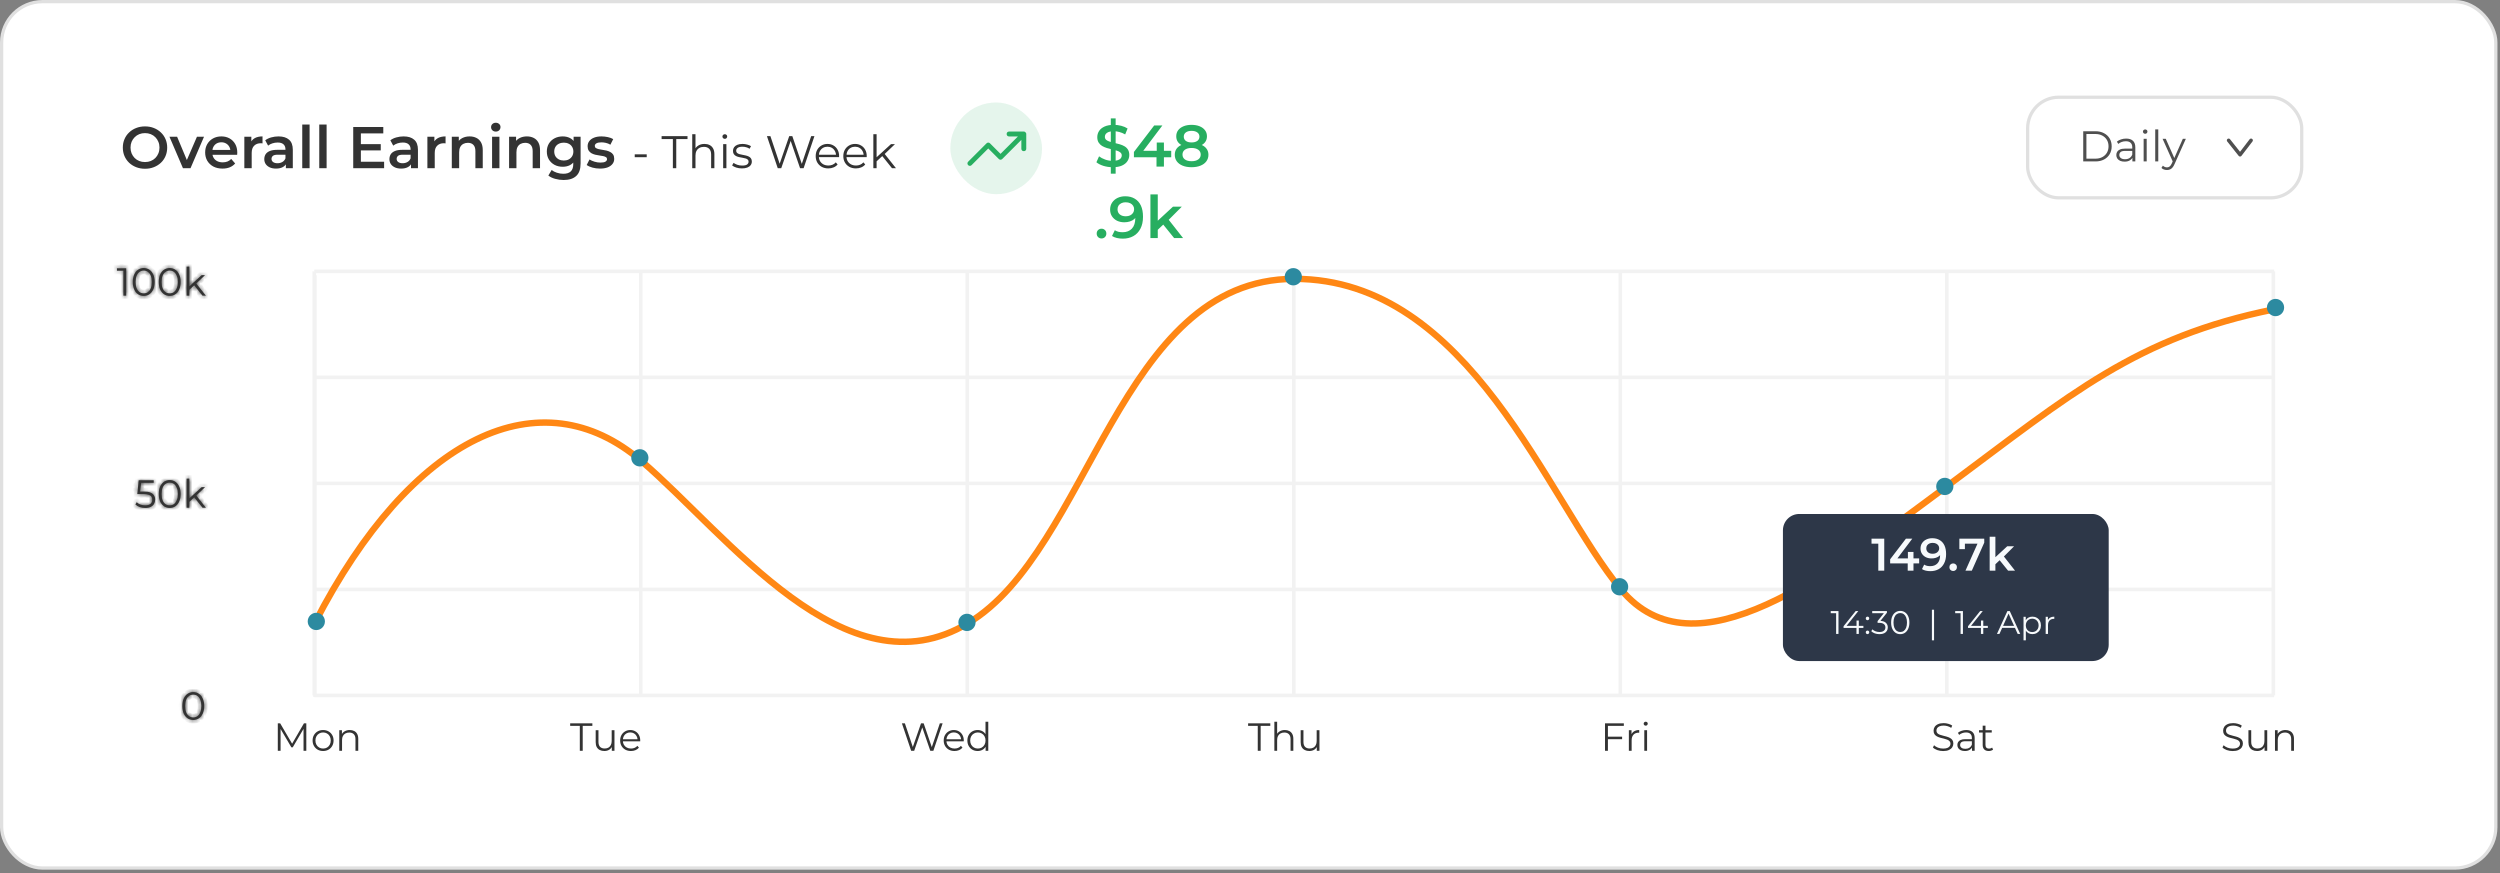 <svg width="630" height="220" viewBox="0 0 630 220" fill="none" xmlns="http://www.w3.org/2000/svg">
<rect x="0" y="0" width="630" height="220" fill="#808080" stroke="none"/>
<g clip-path="url(#clip0_3005_4171)">
<rect x="0.412" y="0.412" width="628.534" height="218.335" rx="10.308" fill="white" stroke="#E0E0E0" stroke-width="0.824"/>
<path d="M36.556 42.528C35.746 42.528 35 42.395 34.318 42.128C33.636 41.861 33.043 41.491 32.538 41.016C32.034 40.532 31.644 39.968 31.367 39.326C31.09 38.674 30.952 37.962 30.952 37.191C30.952 36.42 31.09 35.713 31.367 35.071C31.644 34.419 32.034 33.855 32.538 33.381C33.043 32.897 33.636 32.521 34.318 32.254C35 31.987 35.741 31.854 36.541 31.854C37.352 31.854 38.093 31.987 38.765 32.254C39.447 32.521 40.04 32.897 40.544 33.381C41.049 33.855 41.439 34.419 41.716 35.071C41.992 35.713 42.131 36.42 42.131 37.191C42.131 37.962 41.992 38.674 41.716 39.326C41.439 39.978 41.049 40.542 40.544 41.016C40.04 41.491 39.447 41.861 38.765 42.128C38.093 42.395 37.357 42.528 36.556 42.528ZM36.541 40.838C37.065 40.838 37.55 40.749 37.994 40.571C38.439 40.394 38.825 40.141 39.151 39.815C39.477 39.479 39.729 39.094 39.907 38.659C40.095 38.214 40.189 37.725 40.189 37.191C40.189 36.657 40.095 36.173 39.907 35.738C39.729 35.293 39.477 34.908 39.151 34.582C38.825 34.246 38.439 33.989 37.994 33.811C37.55 33.633 37.065 33.544 36.541 33.544C36.018 33.544 35.533 33.633 35.089 33.811C34.654 33.989 34.268 34.246 33.932 34.582C33.606 34.908 33.349 35.293 33.161 35.738C32.983 36.173 32.894 36.657 32.894 37.191C32.894 37.715 32.983 38.199 33.161 38.644C33.349 39.089 33.606 39.479 33.932 39.815C34.258 40.141 34.644 40.394 35.089 40.571C35.533 40.749 36.018 40.838 36.541 40.838ZM46.101 42.38L42.706 34.463H44.633L47.554 41.446H46.605L49.63 34.463H51.409L48.014 42.38H46.101ZM56.071 42.484C55.192 42.484 54.421 42.311 53.758 41.965C53.106 41.609 52.597 41.125 52.231 40.512C51.876 39.899 51.698 39.202 51.698 38.422C51.698 37.631 51.871 36.934 52.217 36.331C52.572 35.718 53.057 35.239 53.669 34.893C54.292 34.547 54.999 34.374 55.79 34.374C56.56 34.374 57.247 34.542 57.85 34.878C58.453 35.214 58.928 35.689 59.274 36.301C59.62 36.914 59.793 37.636 59.793 38.466C59.793 38.545 59.788 38.634 59.778 38.733C59.778 38.832 59.773 38.926 59.763 39.015H53.165V37.784H58.784L58.058 38.17C58.068 37.715 57.974 37.315 57.776 36.969C57.579 36.623 57.307 36.351 56.961 36.153C56.625 35.956 56.234 35.857 55.79 35.857C55.335 35.857 54.935 35.956 54.589 36.153C54.253 36.351 53.986 36.628 53.788 36.983C53.6 37.329 53.506 37.74 53.506 38.214V38.511C53.506 38.985 53.615 39.405 53.833 39.771C54.05 40.136 54.356 40.418 54.752 40.616C55.147 40.813 55.602 40.912 56.116 40.912C56.56 40.912 56.961 40.843 57.317 40.705C57.672 40.566 57.989 40.349 58.266 40.053L59.259 41.194C58.903 41.609 58.453 41.93 57.91 42.158C57.376 42.375 56.763 42.484 56.071 42.484ZM61.573 42.38V34.463H63.337V36.642L63.129 36.005C63.367 35.471 63.737 35.066 64.241 34.789C64.755 34.513 65.393 34.374 66.154 34.374V36.138C66.075 36.119 66.001 36.109 65.931 36.109C65.862 36.099 65.793 36.094 65.724 36.094C65.022 36.094 64.464 36.301 64.049 36.717C63.633 37.122 63.426 37.73 63.426 38.54V42.38H61.573ZM72.039 42.38V40.779L71.935 40.438V37.636C71.935 37.092 71.772 36.672 71.446 36.376C71.12 36.069 70.626 35.916 69.963 35.916C69.519 35.916 69.079 35.985 68.644 36.124C68.219 36.262 67.858 36.455 67.562 36.702L66.835 35.353C67.26 35.026 67.764 34.784 68.347 34.626C68.941 34.458 69.553 34.374 70.186 34.374C71.332 34.374 72.217 34.651 72.84 35.204C73.472 35.748 73.788 36.593 73.788 37.74V42.38H72.039ZM69.548 42.484C68.955 42.484 68.436 42.385 67.992 42.187C67.547 41.98 67.201 41.698 66.954 41.342C66.717 40.977 66.598 40.566 66.598 40.112C66.598 39.667 66.702 39.267 66.909 38.911C67.127 38.555 67.478 38.273 67.962 38.066C68.446 37.858 69.089 37.754 69.889 37.754H72.187V38.985H70.023C69.39 38.985 68.965 39.089 68.748 39.296C68.53 39.494 68.422 39.741 68.422 40.038C68.422 40.374 68.555 40.641 68.822 40.838C69.089 41.036 69.459 41.135 69.934 41.135C70.388 41.135 70.794 41.031 71.15 40.823C71.515 40.616 71.777 40.309 71.935 39.904L72.247 41.016C72.069 41.481 71.748 41.842 71.283 42.098C70.828 42.355 70.25 42.484 69.548 42.484ZM76.167 42.38V31.379H78.02V42.38H76.167ZM80.453 42.38V31.379H82.306V42.38H80.453ZM90.793 36.316H95.952V37.903H90.793V36.316ZM90.941 40.764H96.797V42.38H89.013V32.002H96.59V33.618H90.941V40.764ZM103.573 42.38V40.779L103.469 40.438V37.636C103.469 37.092 103.306 36.672 102.98 36.376C102.654 36.069 102.16 35.916 101.497 35.916C101.053 35.916 100.613 35.985 100.178 36.124C99.753 36.262 99.392 36.455 99.096 36.702L98.369 35.353C98.794 35.026 99.298 34.784 99.881 34.626C100.474 34.458 101.087 34.374 101.72 34.374C102.866 34.374 103.751 34.651 104.374 35.204C105.006 35.748 105.323 36.593 105.323 37.74V42.38H103.573ZM101.082 42.484C100.489 42.484 99.97 42.385 99.526 42.187C99.081 41.98 98.735 41.698 98.488 41.342C98.251 40.977 98.132 40.566 98.132 40.112C98.132 39.667 98.236 39.267 98.443 38.911C98.661 38.555 99.012 38.273 99.496 38.066C99.98 37.858 100.623 37.754 101.423 37.754H103.721V38.985H101.557C100.924 38.985 100.499 39.089 100.282 39.296C100.064 39.494 99.956 39.741 99.956 40.038C99.956 40.374 100.089 40.641 100.356 40.838C100.623 41.036 100.993 41.135 101.468 41.135C101.922 41.135 102.328 41.031 102.684 40.823C103.049 40.616 103.311 40.309 103.469 39.904L103.781 41.016C103.603 41.481 103.281 41.842 102.817 42.098C102.362 42.355 101.784 42.484 101.082 42.484ZM107.701 42.38V34.463H109.465V36.642L109.258 36.005C109.495 35.471 109.865 35.066 110.37 34.789C110.884 34.513 111.521 34.374 112.282 34.374V36.138C112.203 36.119 112.129 36.109 112.06 36.109C111.991 36.099 111.921 36.094 111.852 36.094C111.15 36.094 110.592 36.301 110.177 36.717C109.762 37.122 109.554 37.73 109.554 38.54V42.38H107.701ZM118.346 34.374C118.979 34.374 119.542 34.498 120.037 34.745C120.541 34.992 120.936 35.372 121.223 35.886C121.509 36.391 121.653 37.043 121.653 37.843V42.38H119.799V38.081C119.799 37.379 119.631 36.855 119.295 36.509C118.969 36.163 118.51 35.99 117.917 35.99C117.482 35.99 117.096 36.079 116.76 36.257C116.424 36.435 116.162 36.702 115.974 37.058C115.796 37.404 115.707 37.843 115.707 38.377V42.38H113.854V34.463H115.619V36.598L115.307 35.946C115.584 35.442 115.984 35.056 116.508 34.789C117.042 34.513 117.655 34.374 118.346 34.374ZM124.004 42.38V34.463H125.857V42.38H124.004ZM124.938 33.158C124.592 33.158 124.305 33.05 124.078 32.832C123.86 32.615 123.752 32.353 123.752 32.047C123.752 31.73 123.86 31.468 124.078 31.261C124.305 31.043 124.592 30.934 124.938 30.934C125.284 30.934 125.565 31.038 125.783 31.246C126.01 31.444 126.124 31.696 126.124 32.002C126.124 32.328 126.015 32.605 125.798 32.832C125.58 33.05 125.293 33.158 124.938 33.158ZM132.781 34.374C133.414 34.374 133.977 34.498 134.472 34.745C134.976 34.992 135.371 35.372 135.658 35.886C135.944 36.391 136.088 37.043 136.088 37.843V42.38H134.234V38.081C134.234 37.379 134.066 36.855 133.73 36.509C133.404 36.163 132.945 35.99 132.351 35.99C131.917 35.99 131.531 36.079 131.195 36.257C130.859 36.435 130.597 36.702 130.409 37.058C130.231 37.404 130.142 37.843 130.142 38.377V42.38H128.289V34.463H130.053V36.598L129.742 35.946C130.019 35.442 130.419 35.056 130.943 34.789C131.477 34.513 132.09 34.374 132.781 34.374ZM142.041 45.36C141.309 45.36 140.593 45.261 139.891 45.064C139.199 44.876 138.631 44.599 138.186 44.233L139.016 42.84C139.362 43.126 139.797 43.354 140.321 43.522C140.855 43.7 141.394 43.789 141.937 43.789C142.807 43.789 143.444 43.586 143.85 43.181C144.255 42.785 144.458 42.187 144.458 41.387V39.978L144.606 38.184L144.546 36.391V34.463H146.311V41.179C146.311 42.612 145.945 43.665 145.214 44.337C144.482 45.019 143.425 45.36 142.041 45.36ZM141.804 42.024C141.053 42.024 140.371 41.866 139.758 41.55C139.155 41.224 138.675 40.774 138.32 40.201C137.974 39.627 137.801 38.955 137.801 38.184C137.801 37.423 137.974 36.756 138.32 36.183C138.675 35.61 139.155 35.165 139.758 34.849C140.371 34.532 141.053 34.374 141.804 34.374C142.476 34.374 143.079 34.508 143.612 34.774C144.146 35.041 144.571 35.456 144.887 36.02C145.214 36.583 145.377 37.305 145.377 38.184C145.377 39.064 145.214 39.791 144.887 40.364C144.571 40.927 144.146 41.347 143.612 41.624C143.079 41.891 142.476 42.024 141.804 42.024ZM142.085 40.453C142.55 40.453 142.965 40.359 143.331 40.171C143.696 39.973 143.978 39.706 144.176 39.37C144.383 39.025 144.487 38.629 144.487 38.184C144.487 37.74 144.383 37.349 144.176 37.013C143.978 36.667 143.696 36.405 143.331 36.227C142.965 36.04 142.55 35.946 142.085 35.946C141.621 35.946 141.201 36.04 140.825 36.227C140.459 36.405 140.173 36.667 139.965 37.013C139.768 37.349 139.669 37.74 139.669 38.184C139.669 38.629 139.768 39.025 139.965 39.37C140.173 39.706 140.459 39.973 140.825 40.171C141.201 40.359 141.621 40.453 142.085 40.453ZM151.193 42.484C150.531 42.484 149.894 42.4 149.281 42.232C148.678 42.054 148.199 41.842 147.843 41.594L148.554 40.186C148.91 40.413 149.335 40.601 149.829 40.749C150.324 40.898 150.818 40.972 151.312 40.972C151.895 40.972 152.315 40.893 152.572 40.734C152.839 40.576 152.973 40.364 152.973 40.097C152.973 39.88 152.884 39.716 152.706 39.608C152.528 39.489 152.296 39.4 152.009 39.341C151.722 39.282 151.401 39.227 151.045 39.178C150.699 39.128 150.348 39.064 149.993 38.985C149.647 38.896 149.33 38.773 149.044 38.614C148.757 38.446 148.525 38.224 148.347 37.947C148.169 37.67 148.08 37.305 148.08 36.85C148.08 36.346 148.223 35.911 148.51 35.545C148.797 35.17 149.197 34.883 149.711 34.685C150.235 34.478 150.852 34.374 151.564 34.374C152.098 34.374 152.637 34.433 153.18 34.552C153.724 34.671 154.173 34.839 154.529 35.056L153.818 36.465C153.442 36.237 153.062 36.084 152.676 36.005C152.3 35.916 151.925 35.872 151.549 35.872C150.986 35.872 150.566 35.956 150.289 36.124C150.022 36.292 149.889 36.504 149.889 36.761C149.889 36.998 149.978 37.176 150.156 37.295C150.334 37.413 150.566 37.507 150.852 37.577C151.139 37.646 151.455 37.705 151.801 37.754C152.157 37.794 152.508 37.858 152.854 37.947C153.2 38.036 153.516 38.16 153.803 38.318C154.099 38.466 154.337 38.679 154.514 38.955C154.692 39.232 154.781 39.593 154.781 40.038C154.781 40.532 154.633 40.962 154.337 41.328C154.05 41.693 153.64 41.98 153.106 42.187C152.572 42.385 151.935 42.484 151.193 42.484ZM159.951 39.613V38.898H162.972V39.613H159.951ZM169.563 42.38V35.046H166.726V34.308H173.253V35.046H170.416V42.38H169.563ZM177.533 36.269C178.025 36.269 178.456 36.365 178.825 36.557C179.202 36.741 179.494 37.026 179.701 37.41C179.917 37.794 180.024 38.279 180.024 38.863V42.38H179.205V38.944C179.205 38.306 179.044 37.825 178.721 37.502C178.406 37.172 177.96 37.007 177.383 37.007C176.953 37.007 176.576 37.095 176.253 37.272C175.938 37.441 175.692 37.691 175.515 38.021C175.346 38.344 175.262 38.736 175.262 39.197V42.38H174.443V33.824H175.262V37.987L175.1 37.675C175.292 37.237 175.6 36.895 176.023 36.649C176.446 36.395 176.949 36.269 177.533 36.269ZM182.236 42.38V36.326H183.054V42.38H182.236ZM182.651 34.989C182.482 34.989 182.339 34.931 182.224 34.816C182.109 34.7 182.051 34.562 182.051 34.401C182.051 34.239 182.109 34.105 182.224 33.997C182.339 33.882 182.482 33.824 182.651 33.824C182.82 33.824 182.962 33.878 183.077 33.985C183.193 34.093 183.25 34.227 183.25 34.389C183.25 34.558 183.193 34.7 183.077 34.816C182.97 34.931 182.828 34.989 182.651 34.989ZM186.958 42.438C186.459 42.438 185.986 42.369 185.54 42.23C185.094 42.084 184.744 41.904 184.491 41.688L184.86 41.042C185.106 41.227 185.421 41.388 185.805 41.527C186.19 41.657 186.593 41.723 187.016 41.723C187.593 41.723 188.008 41.634 188.261 41.458C188.515 41.273 188.642 41.031 188.642 40.731C188.642 40.508 188.569 40.335 188.423 40.212C188.284 40.082 188.1 39.986 187.869 39.924C187.639 39.855 187.381 39.797 187.097 39.751C186.812 39.705 186.528 39.651 186.243 39.59C185.967 39.528 185.713 39.44 185.482 39.324C185.252 39.201 185.063 39.036 184.917 38.828C184.779 38.621 184.71 38.344 184.71 37.998C184.71 37.668 184.802 37.372 184.986 37.11C185.171 36.849 185.44 36.645 185.794 36.499C186.155 36.345 186.593 36.269 187.108 36.269C187.5 36.269 187.892 36.322 188.284 36.43C188.676 36.53 188.999 36.664 189.253 36.834L188.896 37.491C188.626 37.306 188.338 37.176 188.031 37.099C187.723 37.014 187.416 36.972 187.108 36.972C186.562 36.972 186.159 37.068 185.897 37.26C185.644 37.445 185.517 37.683 185.517 37.975C185.517 38.206 185.586 38.386 185.724 38.517C185.871 38.648 186.059 38.752 186.289 38.828C186.528 38.898 186.785 38.955 187.062 39.002C187.347 39.048 187.627 39.105 187.904 39.174C188.188 39.236 188.446 39.324 188.676 39.44C188.915 39.547 189.103 39.705 189.241 39.912C189.388 40.112 189.461 40.377 189.461 40.708C189.461 41.062 189.361 41.369 189.161 41.631C188.969 41.884 188.684 42.084 188.307 42.23C187.938 42.369 187.489 42.438 186.958 42.438ZM195.987 42.38L193.266 34.308H194.142L196.691 41.907H196.252L198.882 34.308H199.666L202.26 41.907H201.845L204.417 34.308H205.235L202.514 42.38H201.615L199.135 35.173H199.366L196.875 42.38H195.987ZM208.737 42.438C208.106 42.438 207.553 42.307 207.076 42.046C206.6 41.777 206.227 41.411 205.958 40.95C205.689 40.481 205.554 39.947 205.554 39.347C205.554 38.748 205.681 38.217 205.935 37.756C206.196 37.295 206.55 36.934 206.995 36.672C207.449 36.403 207.956 36.269 208.518 36.269C209.086 36.269 209.59 36.399 210.028 36.661C210.474 36.914 210.824 37.276 211.078 37.745C211.331 38.206 211.458 38.74 211.458 39.347C211.458 39.386 211.454 39.428 211.447 39.474C211.447 39.513 211.447 39.555 211.447 39.601H206.177V38.99H211.008L210.685 39.232C210.685 38.794 210.589 38.406 210.397 38.067C210.213 37.721 209.959 37.452 209.636 37.26C209.313 37.068 208.94 36.972 208.518 36.972C208.102 36.972 207.73 37.068 207.399 37.26C207.068 37.452 206.811 37.721 206.626 38.067C206.442 38.413 206.35 38.809 206.35 39.255V39.382C206.35 39.843 206.45 40.251 206.65 40.604C206.857 40.95 207.142 41.223 207.503 41.423C207.872 41.615 208.291 41.711 208.76 41.711C209.129 41.711 209.471 41.646 209.786 41.515C210.109 41.385 210.386 41.185 210.616 40.916L211.078 41.446C210.808 41.769 210.47 42.015 210.063 42.184C209.663 42.353 209.221 42.438 208.737 42.438ZM215.696 42.438C215.066 42.438 214.512 42.307 214.035 42.046C213.559 41.777 213.186 41.411 212.917 40.95C212.648 40.481 212.513 39.947 212.513 39.347C212.513 38.748 212.64 38.217 212.894 37.756C213.155 37.295 213.509 36.934 213.955 36.672C214.408 36.403 214.916 36.269 215.477 36.269C216.046 36.269 216.549 36.399 216.987 36.661C217.433 36.914 217.783 37.276 218.037 37.745C218.291 38.206 218.417 38.74 218.417 39.347C218.417 39.386 218.414 39.428 218.406 39.474C218.406 39.513 218.406 39.555 218.406 39.601H213.136V38.99H217.968L217.645 39.232C217.645 38.794 217.549 38.406 217.356 38.067C217.172 37.721 216.918 37.452 216.595 37.26C216.273 37.068 215.9 36.972 215.477 36.972C215.062 36.972 214.689 37.068 214.358 37.26C214.028 37.452 213.77 37.721 213.586 38.067C213.401 38.413 213.309 38.809 213.309 39.255V39.382C213.309 39.843 213.409 40.251 213.609 40.604C213.816 40.95 214.101 41.223 214.462 41.423C214.831 41.615 215.25 41.711 215.719 41.711C216.088 41.711 216.43 41.646 216.745 41.515C217.068 41.385 217.345 41.185 217.576 40.916L218.037 41.446C217.768 41.769 217.43 42.015 217.022 42.184C216.622 42.353 216.18 42.438 215.696 42.438ZM220.73 40.812L220.753 39.763L224.523 36.326H225.527L222.863 38.875L222.402 39.267L220.73 40.812ZM220.084 42.38V33.824H220.903V42.38H220.084ZM224.777 42.38L222.252 39.232L222.782 38.598L225.78 42.38H224.777Z" fill="#333333"/>
<rect opacity="0.12" x="239.479" y="25.822" width="23.117" height="23.117" rx="11.559" fill="#27AE60"/>
<path d="M258.617 33.768V37.475C258.617 37.846 258.37 38.093 257.999 38.093C257.629 38.093 257.382 37.846 257.382 37.475V35.251L252.563 40.069C252.316 40.316 251.945 40.316 251.698 40.069L249.042 37.413L244.841 41.614C244.718 41.737 244.594 41.799 244.409 41.799C244.224 41.799 244.1 41.737 243.977 41.614C243.729 41.367 243.729 40.996 243.977 40.749L248.61 36.116C248.857 35.869 249.227 35.869 249.475 36.116L252.131 38.772L256.517 34.386H254.293C253.922 34.386 253.675 34.139 253.675 33.768C253.675 33.398 253.922 33.151 254.293 33.151H257.999C258.061 33.151 258.185 33.151 258.247 33.212C258.37 33.274 258.494 33.398 258.555 33.521C258.617 33.583 258.617 33.707 258.617 33.768Z" fill="#27AE60"/>
<path d="M279.925 43.768V29.831H281.141V43.768H279.925ZM280.385 42.137C279.575 42.137 278.799 42.023 278.057 41.796C277.316 41.559 276.728 41.257 276.293 40.892L276.96 39.394C277.375 39.72 277.889 39.992 278.502 40.21C279.115 40.427 279.743 40.536 280.385 40.536C280.929 40.536 281.368 40.477 281.705 40.358C282.041 40.239 282.288 40.081 282.446 39.883C282.604 39.676 282.683 39.444 282.683 39.187C282.683 38.87 282.569 38.618 282.342 38.431C282.115 38.233 281.818 38.08 281.452 37.971C281.097 37.852 280.696 37.744 280.252 37.645C279.817 37.546 279.377 37.432 278.932 37.304C278.497 37.165 278.097 36.992 277.731 36.785C277.375 36.567 277.084 36.281 276.856 35.925C276.629 35.569 276.515 35.114 276.515 34.561C276.515 33.998 276.664 33.484 276.96 33.019C277.267 32.545 277.726 32.169 278.339 31.892C278.962 31.606 279.748 31.462 280.696 31.462C281.319 31.462 281.937 31.541 282.55 31.7C283.162 31.858 283.696 32.085 284.151 32.382L283.543 33.879C283.078 33.602 282.599 33.4 282.105 33.271C281.611 33.133 281.136 33.064 280.682 33.064C280.148 33.064 279.713 33.128 279.377 33.256C279.051 33.385 278.809 33.553 278.65 33.76C278.502 33.968 278.428 34.205 278.428 34.472C278.428 34.788 278.537 35.045 278.754 35.243C278.982 35.431 279.273 35.579 279.629 35.688C279.995 35.797 280.4 35.905 280.845 36.014C281.289 36.113 281.729 36.226 282.164 36.355C282.609 36.483 283.009 36.651 283.365 36.859C283.731 37.067 284.022 37.348 284.24 37.704C284.467 38.06 284.581 38.51 284.581 39.053C284.581 39.607 284.428 40.121 284.121 40.595C283.825 41.06 283.365 41.435 282.742 41.722C282.12 41.999 281.334 42.137 280.385 42.137ZM285.747 39.632V38.297L290.862 31.611H292.923L287.882 38.297L286.918 38.001H295.147V39.632H285.747ZM291.44 41.989V39.632L291.5 38.001V35.91H293.308V41.989H291.44ZM300.269 42.137C299.409 42.137 298.663 42.008 298.03 41.752C297.397 41.495 296.908 41.134 296.562 40.669C296.216 40.195 296.043 39.641 296.043 39.009C296.043 38.376 296.211 37.843 296.547 37.408C296.883 36.973 297.368 36.642 298 36.414C298.633 36.187 299.389 36.073 300.269 36.073C301.148 36.073 301.905 36.187 302.537 36.414C303.18 36.642 303.669 36.978 304.005 37.422C304.351 37.857 304.524 38.386 304.524 39.009C304.524 39.641 304.346 40.195 303.99 40.669C303.644 41.134 303.15 41.495 302.507 41.752C301.875 42.008 301.129 42.137 300.269 42.137ZM300.269 40.625C300.98 40.625 301.544 40.477 301.959 40.18C302.374 39.883 302.582 39.473 302.582 38.95C302.582 38.435 302.374 38.03 301.959 37.734C301.544 37.437 300.98 37.289 300.269 37.289C299.557 37.289 298.999 37.437 298.593 37.734C298.188 38.03 297.986 38.435 297.986 38.95C297.986 39.473 298.188 39.883 298.593 40.18C298.999 40.477 299.557 40.625 300.269 40.625ZM300.269 37.081C299.468 37.081 298.781 36.978 298.208 36.77C297.635 36.553 297.19 36.241 296.874 35.836C296.567 35.421 296.414 34.927 296.414 34.353C296.414 33.76 296.572 33.251 296.888 32.826C297.215 32.392 297.669 32.055 298.252 31.818C298.836 31.581 299.508 31.462 300.269 31.462C301.04 31.462 301.717 31.581 302.3 31.818C302.883 32.055 303.338 32.392 303.664 32.826C303.99 33.251 304.153 33.76 304.153 34.353C304.153 34.927 303.995 35.421 303.679 35.836C303.372 36.241 302.928 36.553 302.344 36.77C301.761 36.978 301.069 37.081 300.269 37.081ZM300.269 35.895C300.882 35.895 301.366 35.767 301.722 35.51C302.077 35.243 302.255 34.887 302.255 34.442C302.255 33.978 302.073 33.617 301.707 33.36C301.341 33.103 300.862 32.975 300.269 32.975C299.676 32.975 299.201 33.103 298.845 33.36C298.49 33.617 298.312 33.978 298.312 34.442C298.312 34.887 298.485 35.243 298.831 35.51C299.186 35.767 299.666 35.895 300.269 35.895ZM277.583 60.093C277.247 60.093 276.96 59.979 276.723 59.752C276.486 59.514 276.367 59.218 276.367 58.862C276.367 58.486 276.486 58.19 276.723 57.972C276.96 57.745 277.247 57.632 277.583 57.632C277.919 57.632 278.206 57.745 278.443 57.972C278.68 58.19 278.799 58.486 278.799 58.862C278.799 59.218 278.68 59.514 278.443 59.752C278.206 59.979 277.919 60.093 277.583 60.093ZM283.545 49.462C284.494 49.462 285.299 49.665 285.962 50.07C286.634 50.466 287.148 51.044 287.504 51.805C287.859 52.566 288.037 53.505 288.037 54.622C288.037 55.808 287.82 56.811 287.385 57.632C286.96 58.452 286.367 59.075 285.606 59.499C284.845 59.925 283.96 60.137 282.952 60.137C282.428 60.137 281.929 60.083 281.455 59.974C280.98 59.865 280.57 59.697 280.224 59.47L280.936 58.017C281.222 58.205 281.534 58.338 281.87 58.417C282.206 58.486 282.552 58.521 282.908 58.521C283.886 58.521 284.662 58.219 285.235 57.617C285.808 57.014 286.095 56.124 286.095 54.948C286.095 54.76 286.09 54.543 286.08 54.296C286.07 54.039 286.036 53.782 285.976 53.525L286.57 54.177C286.401 54.582 286.159 54.923 285.843 55.2C285.527 55.467 285.156 55.669 284.731 55.808C284.306 55.946 283.837 56.015 283.323 56.015C282.651 56.015 282.043 55.887 281.499 55.63C280.965 55.363 280.54 54.992 280.224 54.518C279.908 54.034 279.75 53.47 279.75 52.828C279.75 52.136 279.918 51.543 280.254 51.049C280.59 50.545 281.044 50.154 281.618 49.877C282.201 49.601 282.843 49.462 283.545 49.462ZM283.649 50.975C283.253 50.975 282.903 51.049 282.596 51.197C282.29 51.335 282.048 51.538 281.87 51.805C281.702 52.062 281.618 52.373 281.618 52.739C281.618 53.282 281.805 53.712 282.181 54.029C282.557 54.345 283.061 54.503 283.693 54.503C284.108 54.503 284.474 54.429 284.79 54.281C285.107 54.123 285.354 53.91 285.532 53.643C285.71 53.367 285.799 53.06 285.799 52.724C285.799 52.398 285.715 52.106 285.547 51.849C285.378 51.583 285.136 51.37 284.82 51.212C284.504 51.054 284.113 50.975 283.649 50.975ZM291.417 58.224L291.461 55.897L295.598 52.072H297.822L294.308 55.6L293.329 56.416L291.417 58.224ZM289.905 59.989V48.988H291.758V59.989H289.905ZM295.879 59.989L292.988 56.416L294.16 54.933L298.133 59.989H295.879Z" fill="#27AE60"/>
<rect x="510.965" y="24.502" width="69.07" height="25.355" rx="7.825" stroke="#E0E0E0" stroke-width="0.824"/>
<path d="M524.971 40.68V33.073H528.068C528.879 33.073 529.589 33.236 530.198 33.562C530.814 33.881 531.292 34.326 531.633 34.898C531.973 35.471 532.143 36.13 532.143 36.876C532.143 37.623 531.973 38.282 531.633 38.854C531.292 39.427 530.814 39.876 530.198 40.202C529.589 40.52 528.879 40.68 528.068 40.68H524.971ZM525.775 39.984H528.025C528.698 39.984 529.282 39.854 529.774 39.593C530.274 39.325 530.662 38.959 530.937 38.496C531.212 38.025 531.35 37.485 531.35 36.876C531.35 36.261 531.212 35.721 530.937 35.257C530.662 34.793 530.274 34.431 529.774 34.17C529.282 33.902 528.698 33.768 528.025 33.768H525.775V39.984ZM537.362 40.68V39.419L537.329 39.213V37.105C537.329 36.619 537.191 36.246 536.916 35.985C536.648 35.724 536.246 35.594 535.71 35.594C535.34 35.594 534.989 35.656 534.656 35.779C534.322 35.902 534.04 36.065 533.808 36.268L533.46 35.692C533.75 35.446 534.098 35.257 534.503 35.127C534.909 34.989 535.337 34.92 535.786 34.92C536.525 34.92 537.093 35.105 537.492 35.474C537.898 35.837 538.1 36.391 538.1 37.137V40.68H537.362ZM535.395 40.734C534.967 40.734 534.594 40.665 534.275 40.528C533.964 40.383 533.725 40.187 533.558 39.941C533.391 39.687 533.308 39.398 533.308 39.072C533.308 38.775 533.377 38.507 533.514 38.267C533.659 38.021 533.891 37.825 534.21 37.681C534.536 37.528 534.971 37.452 535.514 37.452H537.481V38.028H535.536C534.985 38.028 534.601 38.126 534.384 38.322C534.174 38.517 534.069 38.76 534.069 39.05C534.069 39.376 534.195 39.637 534.449 39.832C534.703 40.028 535.058 40.126 535.514 40.126C535.949 40.126 536.322 40.028 536.633 39.832C536.952 39.629 537.184 39.34 537.329 38.963L537.503 39.495C537.358 39.872 537.104 40.173 536.742 40.397C536.387 40.622 535.938 40.734 535.395 40.734ZM540.196 40.68V34.975H540.968V40.68H540.196ZM540.587 33.714C540.428 33.714 540.294 33.66 540.185 33.551C540.077 33.442 540.022 33.312 540.022 33.16C540.022 33.008 540.077 32.881 540.185 32.779C540.294 32.671 540.428 32.616 540.587 32.616C540.747 32.616 540.881 32.667 540.99 32.769C541.098 32.87 541.153 32.997 541.153 33.149C541.153 33.308 541.098 33.442 540.99 33.551C540.888 33.66 540.754 33.714 540.587 33.714ZM543.115 40.68V32.616H543.886V40.68H543.115ZM546.077 42.843C545.809 42.843 545.551 42.799 545.305 42.712C545.066 42.625 544.859 42.495 544.686 42.321L545.044 41.745C545.189 41.883 545.345 41.988 545.512 42.06C545.685 42.14 545.877 42.18 546.088 42.18C546.341 42.18 546.558 42.107 546.74 41.962C546.928 41.825 547.105 41.578 547.272 41.223L547.642 40.386L547.728 40.267L550.076 34.975H550.837L547.978 41.365C547.819 41.734 547.642 42.028 547.446 42.245C547.258 42.462 547.051 42.614 546.826 42.701C546.602 42.795 546.352 42.843 546.077 42.843ZM547.598 40.843L544.968 34.975H545.772L548.098 40.213L547.598 40.843Z" fill="#4F4F4F"/>
<path d="M561.616 35.369L564.495 38.991L567.269 35.369" stroke="#4F4F4F" stroke-width="0.906" stroke-linecap="round" stroke-linejoin="round"/>
<path d="M70.006 189.206V182.287H70.609L73.772 187.684H73.456L76.589 182.287H77.192V189.206H76.49V183.384H76.658L73.772 188.326H73.426L70.52 183.384H70.708V189.206H70.006ZM81.413 189.255C80.912 189.255 80.461 189.143 80.059 188.919C79.664 188.689 79.351 188.376 79.12 187.98C78.889 187.578 78.774 187.12 78.774 186.606C78.774 186.086 78.889 185.628 79.12 185.232C79.351 184.837 79.664 184.527 80.059 184.303C80.454 184.079 80.906 183.967 81.413 183.967C81.927 183.967 82.382 184.079 82.777 184.303C83.179 184.527 83.492 184.837 83.716 185.232C83.947 185.628 84.062 186.086 84.062 186.606C84.062 187.12 83.947 187.578 83.716 187.98C83.492 188.376 83.179 188.689 82.777 188.919C82.375 189.143 81.921 189.255 81.413 189.255ZM81.413 188.633C81.789 188.633 82.122 188.55 82.412 188.385C82.701 188.214 82.929 187.977 83.094 187.674C83.265 187.364 83.35 187.008 83.35 186.606C83.35 186.198 83.265 185.842 83.094 185.539C82.929 185.236 82.701 185.002 82.412 184.837C82.122 184.666 81.792 184.58 81.423 184.58C81.054 184.58 80.725 184.666 80.435 184.837C80.145 185.002 79.914 185.236 79.743 185.539C79.572 185.842 79.486 186.198 79.486 186.606C79.486 187.008 79.572 187.364 79.743 187.674C79.914 187.977 80.145 188.214 80.435 188.385C80.725 188.55 81.051 188.633 81.413 188.633ZM88.144 183.967C88.565 183.967 88.934 184.05 89.251 184.214C89.574 184.373 89.824 184.616 90.002 184.946C90.186 185.275 90.279 185.69 90.279 186.191V189.206H89.577V186.26C89.577 185.713 89.439 185.302 89.162 185.025C88.892 184.742 88.509 184.6 88.015 184.6C87.646 184.6 87.323 184.676 87.047 184.827C86.776 184.972 86.566 185.186 86.414 185.47C86.269 185.746 86.197 186.082 86.197 186.478V189.206H85.495V184.017H86.167V185.44L86.058 185.173C86.223 184.798 86.487 184.504 86.849 184.293C87.211 184.076 87.643 183.967 88.144 183.967Z" fill="#333333"/>
<path d="M146.113 189.206V182.92H143.682V182.287H149.276V182.92H146.844V189.206H146.113ZM152.306 189.255C151.864 189.255 151.479 189.173 151.149 189.008C150.82 188.843 150.563 188.596 150.378 188.267C150.201 187.937 150.112 187.526 150.112 187.031V184.017H150.813V186.952C150.813 187.506 150.948 187.924 151.219 188.208C151.495 188.484 151.881 188.623 152.375 188.623C152.737 188.623 153.05 188.55 153.314 188.405C153.584 188.254 153.788 188.036 153.927 187.753C154.072 187.47 154.144 187.13 154.144 186.735V184.017H154.846V189.206H154.174V187.783L154.283 188.04C154.118 188.422 153.861 188.721 153.512 188.939C153.169 189.15 152.767 189.255 152.306 189.255ZM159.006 189.255C158.466 189.255 157.991 189.143 157.583 188.919C157.174 188.689 156.854 188.376 156.624 187.98C156.393 187.578 156.278 187.12 156.278 186.606C156.278 186.092 156.387 185.638 156.604 185.242C156.828 184.847 157.131 184.537 157.513 184.313C157.902 184.083 158.337 183.967 158.818 183.967C159.306 183.967 159.737 184.079 160.113 184.303C160.495 184.521 160.795 184.831 161.012 185.232C161.23 185.628 161.338 186.086 161.338 186.606C161.338 186.639 161.335 186.676 161.329 186.715C161.329 186.748 161.329 186.784 161.329 186.824H156.812V186.3H160.953L160.676 186.507C160.676 186.132 160.594 185.799 160.429 185.509C160.271 185.213 160.054 184.982 159.777 184.817C159.5 184.653 159.18 184.57 158.818 184.57C158.462 184.57 158.143 184.653 157.859 184.817C157.576 184.982 157.355 185.213 157.197 185.509C157.039 185.806 156.96 186.145 156.96 186.527V186.636C156.96 187.031 157.046 187.381 157.217 187.684C157.395 187.98 157.639 188.214 157.948 188.385C158.265 188.55 158.624 188.633 159.026 188.633C159.342 188.633 159.635 188.577 159.905 188.465C160.182 188.352 160.419 188.181 160.617 187.951L161.012 188.405C160.782 188.682 160.492 188.893 160.143 189.038C159.8 189.183 159.421 189.255 159.006 189.255Z" fill="#333333"/>
<path d="M229.613 189.206L227.28 182.287H228.031L230.216 188.801H229.84L232.093 182.287H232.766L234.989 188.801H234.634L236.838 182.287H237.54L235.207 189.206H234.436L232.311 183.028H232.509L230.374 189.206H229.613ZM240.541 189.255C240 189.255 239.526 189.143 239.117 188.919C238.709 188.689 238.389 188.376 238.159 187.98C237.928 187.578 237.813 187.12 237.813 186.606C237.813 186.092 237.921 185.638 238.139 185.242C238.363 184.847 238.666 184.537 239.048 184.313C239.437 184.083 239.872 183.967 240.353 183.967C240.841 183.967 241.272 184.079 241.648 184.303C242.03 184.521 242.33 184.831 242.547 185.232C242.765 185.628 242.873 186.086 242.873 186.606C242.873 186.639 242.87 186.676 242.863 186.715C242.863 186.748 242.863 186.784 242.863 186.824H238.346V186.3H242.488L242.211 186.507C242.211 186.132 242.129 185.799 241.964 185.509C241.806 185.213 241.588 184.982 241.312 184.817C241.035 184.653 240.715 184.57 240.353 184.57C239.997 184.57 239.677 184.653 239.394 184.817C239.111 184.982 238.89 185.213 238.732 185.509C238.574 185.806 238.495 186.145 238.495 186.527V186.636C238.495 187.031 238.58 187.381 238.752 187.684C238.93 187.98 239.173 188.214 239.483 188.385C239.799 188.55 240.159 188.633 240.56 188.633C240.877 188.633 241.17 188.577 241.44 188.465C241.717 188.352 241.954 188.181 242.152 187.951L242.547 188.405C242.317 188.682 242.027 188.893 241.677 189.038C241.335 189.183 240.956 189.255 240.541 189.255ZM246.367 189.255C245.873 189.255 245.428 189.143 245.033 188.919C244.644 188.695 244.338 188.385 244.114 187.99C243.89 187.588 243.778 187.127 243.778 186.606C243.778 186.079 243.89 185.618 244.114 185.223C244.338 184.827 244.644 184.521 245.033 184.303C245.428 184.079 245.873 183.967 246.367 183.967C246.822 183.967 247.227 184.069 247.583 184.274C247.946 184.478 248.232 184.778 248.443 185.173C248.66 185.562 248.769 186.04 248.769 186.606C248.769 187.166 248.664 187.644 248.453 188.04C248.242 188.435 247.955 188.738 247.593 188.949C247.237 189.153 246.829 189.255 246.367 189.255ZM246.417 188.633C246.786 188.633 247.115 188.55 247.405 188.385C247.702 188.214 247.932 187.977 248.097 187.674C248.268 187.364 248.354 187.008 248.354 186.606C248.354 186.198 248.268 185.842 248.097 185.539C247.932 185.236 247.702 185.002 247.405 184.837C247.115 184.666 246.786 184.58 246.417 184.58C246.054 184.58 245.728 184.666 245.438 184.837C245.148 185.002 244.918 185.236 244.746 185.539C244.575 185.842 244.489 186.198 244.489 186.606C244.489 187.008 244.575 187.364 244.746 187.674C244.918 187.977 245.148 188.214 245.438 188.385C245.728 188.55 246.054 188.633 246.417 188.633ZM248.374 189.206V187.644L248.443 186.596L248.344 185.549V181.872H249.046V189.206H248.374Z" fill="#333333"/>
<path d="M316.955 189.206V182.92H314.523V182.287H320.117V182.92H317.686V189.206H316.955ZM323.787 183.967C324.208 183.967 324.577 184.05 324.894 184.214C325.216 184.373 325.467 184.616 325.645 184.946C325.829 185.275 325.922 185.69 325.922 186.191V189.206H325.22V186.26C325.22 185.713 325.081 185.302 324.805 185.025C324.534 184.742 324.152 184.6 323.658 184.6C323.289 184.6 322.966 184.676 322.689 184.827C322.419 184.972 322.208 185.186 322.057 185.47C321.912 185.746 321.839 186.082 321.839 186.478V189.206H321.138V181.872H321.839V185.44L321.701 185.173C321.866 184.798 322.129 184.504 322.492 184.293C322.854 184.076 323.286 183.967 323.787 183.967ZM329.962 189.255C329.52 189.255 329.135 189.173 328.805 189.008C328.476 188.843 328.219 188.596 328.035 188.267C327.857 187.937 327.768 187.526 327.768 187.031V184.017H328.469V186.952C328.469 187.506 328.604 187.924 328.875 188.208C329.151 188.484 329.537 188.623 330.031 188.623C330.393 188.623 330.706 188.55 330.97 188.405C331.24 188.254 331.444 188.036 331.583 187.753C331.728 187.47 331.8 187.13 331.8 186.735V184.017H332.502V189.206H331.83V187.783L331.939 188.04C331.774 188.422 331.517 188.721 331.168 188.939C330.825 189.15 330.423 189.255 329.962 189.255Z" fill="#333333"/>
<path d="M405.115 185.638H408.772V186.27H405.115V185.638ZM405.194 189.206H404.463V182.287H409.207V182.92H405.194V189.206ZM410.473 189.206V184.017H411.145V185.43L411.076 185.183C411.22 184.788 411.464 184.488 411.807 184.284C412.15 184.073 412.575 183.967 413.082 183.967V184.649C413.056 184.649 413.029 184.649 413.003 184.649C412.977 184.643 412.95 184.639 412.924 184.639C412.377 184.639 411.949 184.807 411.639 185.144C411.329 185.473 411.174 185.944 411.174 186.557V189.206H410.473ZM414.362 189.206V184.017H415.064V189.206H414.362ZM414.718 182.87C414.573 182.87 414.451 182.821 414.353 182.722C414.254 182.623 414.204 182.505 414.204 182.366C414.204 182.228 414.254 182.112 414.353 182.02C414.451 181.921 414.573 181.872 414.718 181.872C414.863 181.872 414.985 181.918 415.084 182.01C415.183 182.103 415.232 182.218 415.232 182.356C415.232 182.501 415.183 182.623 415.084 182.722C414.992 182.821 414.87 182.87 414.718 182.87Z" fill="#333333"/>
<path d="M489.664 189.265C489.15 189.265 488.656 189.183 488.181 189.018C487.713 188.847 487.351 188.629 487.094 188.366L487.381 187.802C487.624 188.04 487.951 188.24 488.359 188.405C488.774 188.563 489.209 188.642 489.664 188.642C490.099 188.642 490.451 188.59 490.721 188.484C490.998 188.372 491.199 188.224 491.324 188.04C491.456 187.855 491.522 187.651 491.522 187.427C491.522 187.157 491.443 186.939 491.285 186.774C491.133 186.61 490.932 186.481 490.682 186.389C490.431 186.29 490.155 186.204 489.852 186.132C489.548 186.059 489.245 185.984 488.942 185.905C488.639 185.819 488.359 185.707 488.102 185.569C487.852 185.43 487.647 185.249 487.489 185.025C487.338 184.794 487.262 184.494 487.262 184.125C487.262 183.783 487.351 183.47 487.529 183.186C487.713 182.897 487.993 182.666 488.369 182.495C488.745 182.317 489.226 182.228 489.812 182.228C490.201 182.228 490.586 182.284 490.968 182.396C491.351 182.501 491.68 182.649 491.957 182.841L491.71 183.424C491.413 183.226 491.097 183.081 490.761 182.989C490.431 182.897 490.112 182.85 489.802 182.85C489.387 182.85 489.044 182.906 488.774 183.018C488.504 183.13 488.303 183.282 488.171 183.473C488.046 183.658 487.983 183.868 487.983 184.106C487.983 184.376 488.059 184.593 488.211 184.758C488.369 184.923 488.573 185.051 488.824 185.144C489.081 185.236 489.361 185.318 489.664 185.391C489.967 185.463 490.267 185.542 490.563 185.628C490.866 185.713 491.143 185.826 491.393 185.964C491.65 186.096 491.855 186.274 492.006 186.498C492.164 186.722 492.243 187.015 492.243 187.377C492.243 187.713 492.151 188.026 491.967 188.316C491.782 188.6 491.499 188.83 491.117 189.008C490.741 189.179 490.257 189.265 489.664 189.265ZM496.941 189.206V188.059L496.911 187.871V185.954C496.911 185.513 496.786 185.173 496.535 184.936C496.292 184.699 495.926 184.58 495.438 184.58C495.102 184.58 494.783 184.636 494.48 184.748C494.176 184.86 493.919 185.008 493.709 185.193L493.392 184.669C493.656 184.445 493.972 184.274 494.341 184.155C494.71 184.03 495.099 183.967 495.507 183.967C496.18 183.967 496.697 184.135 497.059 184.471C497.428 184.801 497.613 185.305 497.613 185.984V189.206H496.941ZM495.152 189.255C494.763 189.255 494.424 189.193 494.134 189.067C493.85 188.936 493.633 188.758 493.481 188.534C493.33 188.303 493.254 188.04 493.254 187.743C493.254 187.473 493.317 187.229 493.442 187.012C493.574 186.788 493.784 186.61 494.074 186.478C494.371 186.339 494.766 186.27 495.26 186.27H497.049V186.794H495.28C494.779 186.794 494.43 186.883 494.232 187.061C494.041 187.239 493.946 187.46 493.946 187.723C493.946 188.02 494.061 188.257 494.292 188.435C494.522 188.613 494.845 188.702 495.26 188.702C495.656 188.702 495.995 188.613 496.278 188.435C496.568 188.25 496.779 187.987 496.911 187.644L497.069 188.128C496.937 188.471 496.707 188.745 496.377 188.949C496.054 189.153 495.646 189.255 495.152 189.255ZM501.16 189.255C500.672 189.255 500.296 189.123 500.033 188.86C499.769 188.596 499.637 188.224 499.637 187.743V182.87H500.339V187.703C500.339 188.007 500.415 188.24 500.567 188.405C500.725 188.57 500.949 188.652 501.239 188.652C501.548 188.652 501.805 188.563 502.01 188.385L502.257 188.89C502.118 189.015 501.95 189.107 501.753 189.166C501.561 189.226 501.364 189.255 501.16 189.255ZM498.708 184.6V184.017H501.921V184.6H498.708Z" fill="#333333"/>
<path d="M562.63 189.265C562.116 189.265 561.621 189.183 561.147 189.018C560.679 188.847 560.317 188.629 560.06 188.366L560.346 187.802C560.59 188.04 560.916 188.24 561.325 188.405C561.74 188.563 562.175 188.642 562.63 188.642C563.064 188.642 563.417 188.59 563.687 188.484C563.964 188.372 564.165 188.224 564.29 188.04C564.422 187.855 564.488 187.651 564.488 187.427C564.488 187.157 564.409 186.939 564.251 186.774C564.099 186.61 563.898 186.481 563.648 186.389C563.397 186.29 563.12 186.204 562.817 186.132C562.514 186.059 562.211 185.984 561.908 185.905C561.605 185.819 561.325 185.707 561.068 185.569C560.818 185.43 560.613 185.249 560.455 185.025C560.304 184.794 560.228 184.494 560.228 184.125C560.228 183.783 560.317 183.47 560.495 183.186C560.679 182.897 560.959 182.666 561.335 182.495C561.71 182.317 562.191 182.228 562.778 182.228C563.167 182.228 563.552 182.284 563.934 182.396C564.316 182.501 564.646 182.649 564.923 182.841L564.676 183.424C564.379 183.226 564.063 183.081 563.727 182.989C563.397 182.897 563.078 182.85 562.768 182.85C562.353 182.85 562.01 182.906 561.74 183.018C561.47 183.13 561.269 183.282 561.137 183.473C561.012 183.658 560.949 183.868 560.949 184.106C560.949 184.376 561.025 184.593 561.177 184.758C561.335 184.923 561.539 185.051 561.789 185.144C562.046 185.236 562.326 185.318 562.63 185.391C562.933 185.463 563.232 185.542 563.529 185.628C563.832 185.713 564.109 185.826 564.359 185.964C564.616 186.096 564.821 186.274 564.972 186.498C565.13 186.722 565.209 187.015 565.209 187.377C565.209 187.713 565.117 188.026 564.933 188.316C564.748 188.6 564.465 188.83 564.083 189.008C563.707 189.179 563.223 189.265 562.63 189.265ZM568.799 189.255C568.358 189.255 567.973 189.173 567.643 189.008C567.314 188.843 567.057 188.596 566.872 188.267C566.694 187.937 566.605 187.526 566.605 187.031V184.017H567.307V186.952C567.307 187.506 567.442 187.924 567.712 188.208C567.989 188.484 568.374 188.623 568.869 188.623C569.231 188.623 569.544 188.55 569.808 188.405C570.078 188.254 570.282 188.036 570.42 187.753C570.565 187.47 570.638 187.13 570.638 186.735V184.017H571.34V189.206H570.668V187.783L570.776 188.04C570.612 188.422 570.355 188.721 570.005 188.939C569.663 189.15 569.261 189.255 568.799 189.255ZM575.944 183.967C576.366 183.967 576.735 184.05 577.051 184.214C577.374 184.373 577.625 184.616 577.802 184.946C577.987 185.275 578.079 185.69 578.079 186.191V189.206H577.377V186.26C577.377 185.713 577.239 185.302 576.962 185.025C576.692 184.742 576.31 184.6 575.816 184.6C575.447 184.6 575.124 184.676 574.847 184.827C574.577 184.972 574.366 185.186 574.215 185.47C574.07 185.746 573.997 186.082 573.997 186.478V189.206H573.295V184.017H573.968V185.44L573.859 185.173C574.024 184.798 574.287 184.504 574.65 184.293C575.012 184.076 575.444 183.967 575.944 183.967Z" fill="#333333"/>
<mask id="path-16-inside-1_3005_4171" fill="white">
<path d="M48.697 181.437C48.163 181.437 47.689 181.299 47.273 181.022C46.858 180.739 46.532 180.337 46.295 179.816C46.058 179.289 45.939 178.656 45.939 177.918C45.939 177.18 46.058 176.551 46.295 176.03C46.532 175.503 46.858 175.101 47.273 174.825C47.689 174.541 48.163 174.4 48.697 174.4C49.23 174.4 49.705 174.541 50.12 174.825C50.535 175.101 50.861 175.503 51.099 176.03C51.342 176.551 51.464 177.18 51.464 177.918C51.464 178.656 51.342 179.289 51.099 179.816C50.861 180.337 50.535 180.739 50.12 181.022C49.705 181.299 49.23 181.437 48.697 181.437ZM48.697 180.785C49.105 180.785 49.461 180.676 49.764 180.458C50.067 180.234 50.305 179.912 50.476 179.49C50.647 179.062 50.733 178.538 50.733 177.918C50.733 177.299 50.647 176.778 50.476 176.357C50.305 175.928 50.067 175.605 49.764 175.388C49.461 175.164 49.105 175.052 48.697 175.052C48.301 175.052 47.949 175.164 47.639 175.388C47.33 175.605 47.089 175.928 46.918 176.357C46.746 176.778 46.661 177.299 46.661 177.918C46.661 178.538 46.746 179.062 46.918 179.49C47.089 179.912 47.33 180.234 47.639 180.458C47.949 180.676 48.301 180.785 48.697 180.785Z"/>
</mask>
<path d="M48.697 181.437C48.163 181.437 47.689 181.299 47.273 181.022C46.858 180.739 46.532 180.337 46.295 179.816C46.058 179.289 45.939 178.656 45.939 177.918C45.939 177.18 46.058 176.551 46.295 176.03C46.532 175.503 46.858 175.101 47.273 174.825C47.689 174.541 48.163 174.4 48.697 174.4C49.23 174.4 49.705 174.541 50.12 174.825C50.535 175.101 50.861 175.503 51.099 176.03C51.342 176.551 51.464 177.18 51.464 177.918C51.464 178.656 51.342 179.289 51.099 179.816C50.861 180.337 50.535 180.739 50.12 181.022C49.705 181.299 49.23 181.437 48.697 181.437ZM48.697 180.785C49.105 180.785 49.461 180.676 49.764 180.458C50.067 180.234 50.305 179.912 50.476 179.49C50.647 179.062 50.733 178.538 50.733 177.918C50.733 177.299 50.647 176.778 50.476 176.357C50.305 175.928 50.067 175.605 49.764 175.388C49.461 175.164 49.105 175.052 48.697 175.052C48.301 175.052 47.949 175.164 47.639 175.388C47.33 175.605 47.089 175.928 46.918 176.357C46.746 176.778 46.661 177.299 46.661 177.918C46.661 178.538 46.746 179.062 46.918 179.49C47.089 179.912 47.33 180.234 47.639 180.458C47.949 180.676 48.301 180.785 48.697 180.785Z" fill="#333333"/>
<path d="M47.273 181.022L46.763 181.77L46.771 181.775L47.273 181.022ZM46.295 179.816L45.469 180.188L45.471 180.192L46.295 179.816ZM46.295 176.03L47.119 176.406L47.121 176.402L46.295 176.03ZM47.273 174.825L47.776 175.578L47.784 175.573L47.273 174.825ZM50.12 174.825L49.609 175.573L49.618 175.578L50.12 174.825ZM51.099 176.03L50.273 176.402L50.279 176.415L51.099 176.03ZM51.099 179.816L50.277 179.436L50.275 179.44L51.099 179.816ZM50.12 181.022L50.623 181.775L50.631 181.77L50.12 181.022ZM49.764 180.458L50.292 181.194L50.303 181.187L49.764 180.458ZM50.476 179.49L51.315 179.831L51.317 179.826L50.476 179.49ZM50.476 176.357L49.635 176.693L49.637 176.698L50.476 176.357ZM49.764 175.388L49.226 176.116L49.236 176.124L49.764 175.388ZM47.639 175.388L48.16 176.129L48.17 176.122L47.639 175.388ZM46.918 176.357L47.757 176.698L47.758 176.693L46.918 176.357ZM46.918 179.49L46.077 179.826L46.079 179.831L46.918 179.49ZM47.639 180.458L47.108 181.192L47.119 181.2L47.639 180.458ZM48.697 180.531C48.329 180.531 48.032 180.439 47.776 180.268L46.771 181.775C47.346 182.158 47.997 182.343 48.697 182.343V180.531ZM47.784 180.274C47.523 180.096 47.297 179.832 47.119 179.44L45.471 180.192C45.767 180.841 46.193 181.381 46.763 181.77L47.784 180.274ZM47.121 179.444C46.949 179.062 46.845 178.562 46.845 177.918H45.034C45.034 178.75 45.167 179.516 45.469 180.188L47.121 179.444ZM46.845 177.918C46.845 177.274 46.949 176.78 47.119 176.406L45.471 175.655C45.167 176.322 45.034 177.087 45.034 177.918H46.845ZM47.121 176.402C47.3 176.005 47.524 175.746 47.776 175.578L46.771 174.071C46.193 174.456 45.765 175.002 45.469 175.659L47.121 176.402ZM47.784 175.573C48.039 175.398 48.333 175.305 48.697 175.305V173.494C47.993 173.494 47.338 173.684 46.763 174.077L47.784 175.573ZM48.697 175.305C49.06 175.305 49.354 175.398 49.609 175.573L50.631 174.077C50.056 173.684 49.401 173.494 48.697 173.494V175.305ZM49.618 175.578C49.87 175.746 50.094 176.005 50.273 176.402L51.924 175.659C51.629 175.002 51.2 174.456 50.622 174.071L49.618 175.578ZM50.279 176.415C50.452 176.786 50.559 177.277 50.559 177.918H52.37C52.37 177.084 52.232 176.316 51.919 175.646L50.279 176.415ZM50.559 177.918C50.559 178.559 50.453 179.056 50.277 179.436L51.92 180.196C52.232 179.522 52.37 178.753 52.37 177.918H50.559ZM50.275 179.44C50.096 179.832 49.87 180.096 49.609 180.274L50.631 181.77C51.2 181.381 51.627 180.841 51.923 180.192L50.275 179.44ZM49.618 180.268C49.362 180.439 49.065 180.531 48.697 180.531V182.343C49.396 182.343 50.048 182.158 50.622 181.775L49.618 180.268ZM48.697 181.69C49.276 181.69 49.82 181.533 50.292 181.194L49.236 179.723C49.102 179.819 48.935 179.879 48.697 179.879V181.69ZM50.303 181.187C50.765 180.845 51.094 180.375 51.315 179.831L49.637 179.149C49.515 179.449 49.37 179.624 49.226 179.73L50.303 181.187ZM51.317 179.826C51.543 179.261 51.639 178.616 51.639 177.918H49.827C49.827 178.46 49.752 178.862 49.635 179.154L51.317 179.826ZM51.639 177.918C51.639 177.222 51.543 176.577 51.315 176.016L49.637 176.698C49.752 176.98 49.827 177.376 49.827 177.918H51.639ZM51.317 176.02C51.096 175.47 50.765 174.992 50.292 174.652L49.236 176.124C49.369 176.219 49.513 176.387 49.635 176.693L51.317 176.02ZM50.303 174.66C49.83 174.311 49.282 174.146 48.697 174.146V175.958C48.929 175.958 49.092 176.017 49.226 176.116L50.303 174.66ZM48.697 174.146C48.118 174.146 47.578 174.314 47.108 174.654L48.17 176.122C48.32 176.013 48.485 175.958 48.697 175.958V174.146ZM47.119 174.647C46.636 174.985 46.299 175.465 46.077 176.02L47.758 176.693C47.879 176.392 48.023 176.225 48.16 176.129L47.119 174.647ZM46.079 176.016C45.851 176.577 45.755 177.222 45.755 177.918H47.566C47.566 177.376 47.642 176.98 47.757 176.698L46.079 176.016ZM45.755 177.918C45.755 178.616 45.851 179.261 46.077 179.826L47.758 179.154C47.642 178.862 47.566 178.46 47.566 177.918H45.755ZM46.079 179.831C46.301 180.379 46.637 180.851 47.108 181.192L48.17 179.725C48.022 179.618 47.877 179.444 47.757 179.149L46.079 179.831ZM47.119 181.2C47.588 181.529 48.124 181.69 48.697 181.69V179.879C48.479 179.879 48.31 179.823 48.16 179.717L47.119 181.2Z" fill="#333333" mask="url(#path-16-inside-1_3005_4171)"/>
<mask id="path-18-inside-2_3005_4171" fill="white">
<path d="M36.589 128.006C36.095 128.006 35.624 127.927 35.176 127.769C34.728 127.604 34.372 127.386 34.108 127.116L34.454 126.553C34.672 126.784 34.968 126.975 35.344 127.126C35.726 127.278 36.138 127.353 36.579 127.353C37.166 127.353 37.61 127.225 37.913 126.968C38.223 126.704 38.378 126.362 38.378 125.94C38.378 125.644 38.306 125.39 38.161 125.179C38.022 124.962 37.785 124.794 37.449 124.675C37.113 124.556 36.652 124.497 36.065 124.497H34.593L34.948 121.028H38.734V121.66H35.235L35.601 121.314L35.294 124.22L34.929 123.864H36.223C36.922 123.864 37.482 123.95 37.904 124.121C38.325 124.293 38.629 124.533 38.813 124.843C39.004 125.146 39.1 125.502 39.1 125.91C39.1 126.299 39.007 126.655 38.823 126.978C38.638 127.294 38.362 127.545 37.993 127.729C37.624 127.914 37.156 128.006 36.589 128.006ZM42.761 128.006C42.227 128.006 41.752 127.867 41.337 127.591C40.922 127.307 40.596 126.905 40.359 126.385C40.122 125.858 40.003 125.225 40.003 124.487C40.003 123.749 40.122 123.12 40.359 122.599C40.596 122.072 40.922 121.67 41.337 121.393C41.752 121.11 42.227 120.968 42.761 120.968C43.294 120.968 43.769 121.11 44.184 121.393C44.599 121.67 44.925 122.072 45.162 122.599C45.406 123.12 45.528 123.749 45.528 124.487C45.528 125.225 45.406 125.858 45.162 126.385C44.925 126.905 44.599 127.307 44.184 127.591C43.769 127.867 43.294 128.006 42.761 128.006ZM42.761 127.353C43.169 127.353 43.525 127.245 43.828 127.027C44.131 126.803 44.368 126.48 44.54 126.059C44.711 125.63 44.797 125.107 44.797 124.487C44.797 123.868 44.711 123.347 44.54 122.925C44.368 122.497 44.131 122.174 43.828 121.957C43.525 121.733 43.169 121.621 42.761 121.621C42.365 121.621 42.013 121.733 41.703 121.957C41.393 122.174 41.153 122.497 40.981 122.925C40.81 123.347 40.725 123.868 40.725 124.487C40.725 125.107 40.81 125.63 40.981 126.059C41.153 126.48 41.393 126.803 41.703 127.027C42.013 127.245 42.365 127.353 42.761 127.353ZM47.565 126.602L47.585 125.703L50.817 122.757H51.677L49.394 124.942L48.998 125.278L47.565 126.602ZM47.012 127.947V120.613H47.714V127.947H47.012ZM51.035 127.947L48.87 125.248L49.325 124.705L51.895 127.947H51.035Z"/>
</mask>
<path d="M36.589 128.006C36.095 128.006 35.624 127.927 35.176 127.769C34.728 127.604 34.372 127.386 34.108 127.116L34.454 126.553C34.672 126.784 34.968 126.975 35.344 127.126C35.726 127.278 36.138 127.353 36.579 127.353C37.166 127.353 37.61 127.225 37.913 126.968C38.223 126.704 38.378 126.362 38.378 125.94C38.378 125.644 38.306 125.39 38.161 125.179C38.022 124.962 37.785 124.794 37.449 124.675C37.113 124.556 36.652 124.497 36.065 124.497H34.593L34.948 121.028H38.734V121.66H35.235L35.601 121.314L35.294 124.22L34.929 123.864H36.223C36.922 123.864 37.482 123.95 37.904 124.121C38.325 124.293 38.629 124.533 38.813 124.843C39.004 125.146 39.1 125.502 39.1 125.91C39.1 126.299 39.007 126.655 38.823 126.978C38.638 127.294 38.362 127.545 37.993 127.729C37.624 127.914 37.156 128.006 36.589 128.006ZM42.761 128.006C42.227 128.006 41.752 127.867 41.337 127.591C40.922 127.307 40.596 126.905 40.359 126.385C40.122 125.858 40.003 125.225 40.003 124.487C40.003 123.749 40.122 123.12 40.359 122.599C40.596 122.072 40.922 121.67 41.337 121.393C41.752 121.11 42.227 120.968 42.761 120.968C43.294 120.968 43.769 121.11 44.184 121.393C44.599 121.67 44.925 122.072 45.162 122.599C45.406 123.12 45.528 123.749 45.528 124.487C45.528 125.225 45.406 125.858 45.162 126.385C44.925 126.905 44.599 127.307 44.184 127.591C43.769 127.867 43.294 128.006 42.761 128.006ZM42.761 127.353C43.169 127.353 43.525 127.245 43.828 127.027C44.131 126.803 44.368 126.48 44.54 126.059C44.711 125.63 44.797 125.107 44.797 124.487C44.797 123.868 44.711 123.347 44.54 122.925C44.368 122.497 44.131 122.174 43.828 121.957C43.525 121.733 43.169 121.621 42.761 121.621C42.365 121.621 42.013 121.733 41.703 121.957C41.393 122.174 41.153 122.497 40.981 122.925C40.81 123.347 40.725 123.868 40.725 124.487C40.725 125.107 40.81 125.63 40.981 126.059C41.153 126.48 41.393 126.803 41.703 127.027C42.013 127.245 42.365 127.353 42.761 127.353ZM47.565 126.602L47.585 125.703L50.817 122.757H51.677L49.394 124.942L48.998 125.278L47.565 126.602ZM47.012 127.947V120.613H47.714V127.947H47.012ZM51.035 127.947L48.87 125.248L49.325 124.705L51.895 127.947H51.035Z" fill="#333333"/>
<path d="M35.176 127.769L34.863 128.619L34.874 128.623L35.176 127.769ZM34.108 127.116L33.337 126.642L32.967 127.244L33.46 127.749L34.108 127.116ZM34.454 126.553L35.113 125.932L34.301 125.071L33.682 126.079L34.454 126.553ZM35.344 127.126L35.005 127.966L35.01 127.968L35.344 127.126ZM37.913 126.968L38.499 127.659L38.501 127.658L37.913 126.968ZM38.161 125.179L37.397 125.665L37.405 125.679L37.414 125.692L38.161 125.179ZM37.449 124.675L37.75 123.821V123.821L37.449 124.675ZM34.593 124.497L33.692 124.405L33.589 125.403H34.593V124.497ZM34.948 121.028V120.122H34.131L34.047 120.935L34.948 121.028ZM38.734 121.028H39.639V120.122H38.734V121.028ZM38.734 121.66V122.566H39.639V121.66H38.734ZM35.235 121.66L34.613 121.002L32.96 122.566H35.235V121.66ZM35.601 121.314L36.501 121.409L36.758 118.973L34.978 120.657L35.601 121.314ZM35.294 124.22L34.663 124.869L35.999 126.17L36.195 124.315L35.294 124.22ZM34.929 123.864V122.959H32.699L34.297 124.514L34.929 123.864ZM38.813 124.843L38.035 125.306L38.041 125.316L38.047 125.326L38.813 124.843ZM38.823 126.978L39.605 127.434L39.609 127.427L38.823 126.978ZM37.993 127.729L37.588 126.919L37.993 127.729ZM36.589 127.1C36.193 127.1 35.825 127.037 35.477 126.915L34.874 128.623C35.423 128.816 35.996 128.911 36.589 128.911V127.1ZM35.488 126.919C35.134 126.789 34.904 126.635 34.756 126.484L33.46 127.749C33.839 128.138 34.321 128.419 34.863 128.619L35.488 126.919ZM34.88 127.59L35.226 127.027L33.682 126.079L33.337 126.642L34.88 127.59ZM33.795 127.174C34.124 127.522 34.541 127.779 35.005 127.966L35.683 126.286C35.396 126.171 35.22 126.045 35.113 125.932L33.795 127.174ZM35.01 127.968C35.506 128.165 36.032 128.259 36.579 128.259V126.448C36.243 126.448 35.946 126.391 35.678 126.284L35.01 127.968ZM36.579 128.259C37.281 128.259 37.97 128.107 38.499 127.659L37.328 126.277C37.251 126.343 37.05 126.448 36.579 126.448V128.259ZM38.501 127.658C39.021 127.215 39.284 126.616 39.284 125.94H37.472C37.472 126.108 37.426 126.194 37.327 126.278L38.501 127.658ZM39.284 125.94C39.284 125.49 39.171 125.051 38.907 124.666L37.414 125.692C37.44 125.729 37.472 125.797 37.472 125.94H39.284ZM38.925 124.693C38.643 124.25 38.205 123.982 37.75 123.821L37.148 125.529C37.254 125.566 37.319 125.603 37.355 125.629C37.373 125.642 37.384 125.651 37.39 125.657C37.392 125.66 37.394 125.662 37.395 125.663C37.396 125.664 37.396 125.665 37.396 125.665C37.397 125.665 37.397 125.665 37.397 125.665L38.925 124.693ZM37.75 123.821C37.275 123.653 36.697 123.591 36.065 123.591V125.403C36.606 125.403 36.951 125.459 37.148 125.529L37.75 123.821ZM36.065 123.591H34.593V125.403H36.065V123.591ZM35.493 124.589L35.849 121.12L34.047 120.935L33.692 124.405L35.493 124.589ZM34.948 121.933H38.734V120.122H34.948V121.933ZM37.828 121.028V121.66H39.639V121.028H37.828ZM38.734 120.755H35.235V122.566H38.734V120.755ZM35.857 122.318L36.223 121.972L34.978 120.657L34.613 121.002L35.857 122.318ZM34.7 121.219L34.394 124.125L36.195 124.315L36.501 121.409L34.7 121.219ZM35.926 123.571L35.56 123.215L34.297 124.514L34.663 124.869L35.926 123.571ZM34.929 124.77H36.223V122.959H34.929V124.77ZM36.223 124.77C36.861 124.77 37.291 124.85 37.563 124.96L38.245 123.282C37.672 123.05 36.983 122.959 36.223 122.959V124.77ZM37.563 124.96C37.85 125.077 37.975 125.206 38.035 125.306L39.591 124.379C39.282 123.86 38.8 123.508 38.245 123.282L37.563 124.96ZM38.047 125.326C38.135 125.465 38.194 125.648 38.194 125.91H40.005C40.005 125.356 39.873 124.827 39.579 124.36L38.047 125.326ZM38.194 125.91C38.194 126.149 38.139 126.349 38.036 126.529L39.609 127.427C39.875 126.961 40.005 126.449 40.005 125.91H38.194ZM38.041 126.522C37.956 126.667 37.82 126.803 37.588 126.919L38.398 128.539C38.904 128.286 39.321 127.921 39.605 127.434L38.041 126.522ZM37.588 126.919C37.382 127.022 37.065 127.1 36.589 127.1V128.911C37.247 128.911 37.865 128.805 38.398 128.539L37.588 126.919ZM41.337 127.591L40.827 128.339L40.835 128.344L41.337 127.591ZM40.359 126.385L39.533 126.757L39.535 126.76L40.359 126.385ZM40.359 122.599L41.183 122.975L41.185 122.971L40.359 122.599ZM41.337 121.393L41.84 122.147L41.848 122.141L41.337 121.393ZM44.184 121.393L43.673 122.142L43.682 122.147L44.184 121.393ZM45.162 122.599L44.337 122.971L44.342 122.983L45.162 122.599ZM45.162 126.385L44.34 126.005L44.338 126.009L45.162 126.385ZM44.184 127.591L44.686 128.344L44.694 128.339L44.184 127.591ZM43.828 127.027L44.356 127.763L44.366 127.756L43.828 127.027ZM44.54 126.059L45.379 126.4L45.381 126.395L44.54 126.059ZM44.54 122.925L43.699 123.262L43.701 123.266L44.54 122.925ZM43.828 121.957L43.29 122.685L43.3 122.693L43.828 121.957ZM41.703 121.957L42.224 122.698L42.234 122.691L41.703 121.957ZM40.981 122.925L41.821 123.266L41.822 123.262L40.981 122.925ZM40.981 126.059L40.141 126.395L40.142 126.4L40.981 126.059ZM41.703 127.027L41.172 127.761L41.183 127.768L41.703 127.027ZM42.761 127.1C42.393 127.1 42.096 127.008 41.84 126.837L40.835 128.344C41.409 128.727 42.061 128.911 42.761 128.911V127.1ZM41.848 126.843C41.587 126.665 41.361 126.401 41.183 126.009L39.535 126.76C39.831 127.41 40.257 127.95 40.827 128.339L41.848 126.843ZM41.185 126.013C41.013 125.631 40.909 125.131 40.909 124.487H39.097C39.097 125.319 39.231 126.085 39.533 126.757L41.185 126.013ZM40.909 124.487C40.909 123.843 41.013 123.349 41.183 122.975L39.535 122.224C39.231 122.891 39.097 123.656 39.097 124.487H40.909ZM41.185 122.971C41.363 122.574 41.587 122.315 41.84 122.147L40.835 120.64C40.257 121.025 39.829 121.57 39.533 122.228L41.185 122.971ZM41.848 122.141C42.103 121.967 42.397 121.874 42.761 121.874V120.063C42.057 120.063 41.402 120.253 40.827 120.645L41.848 122.141ZM42.761 121.874C43.124 121.874 43.418 121.967 43.673 122.141L44.694 120.645C44.119 120.253 43.465 120.063 42.761 120.063V121.874ZM43.682 122.147C43.934 122.315 44.158 122.574 44.337 122.971L45.988 122.228C45.693 121.57 45.264 121.025 44.686 120.64L43.682 122.147ZM44.342 122.983C44.516 123.355 44.623 123.846 44.623 124.487H46.434C46.434 123.653 46.296 122.885 45.983 122.215L44.342 122.983ZM44.623 124.487C44.623 125.128 44.516 125.624 44.34 126.005L45.984 126.765C46.296 126.091 46.434 125.322 46.434 124.487H44.623ZM44.338 126.009C44.16 126.401 43.934 126.665 43.673 126.843L44.694 128.339C45.264 127.95 45.69 127.41 45.986 126.76L44.338 126.009ZM43.682 126.837C43.426 127.008 43.129 127.1 42.761 127.1V128.911C43.46 128.911 44.112 128.727 44.686 128.344L43.682 126.837ZM42.761 128.259C43.34 128.259 43.884 128.102 44.356 127.763L43.3 126.291C43.166 126.388 42.999 126.448 42.761 126.448V128.259ZM44.366 127.756C44.829 127.414 45.158 126.943 45.379 126.4L43.701 125.718C43.579 126.017 43.434 126.193 43.29 126.299L44.366 127.756ZM45.381 126.395C45.607 125.83 45.702 125.185 45.702 124.487H43.891C43.891 125.029 43.816 125.431 43.699 125.722L45.381 126.395ZM45.702 124.487C45.702 123.79 45.607 123.146 45.379 122.585L43.701 123.266C43.815 123.548 43.891 123.945 43.891 124.487H45.702ZM45.381 122.589C45.16 122.039 44.829 121.561 44.356 121.221L43.3 122.693C43.433 122.788 43.577 122.956 43.699 123.262L45.381 122.589ZM44.366 121.229C43.894 120.88 43.346 120.715 42.761 120.715V122.526C42.993 122.526 43.156 122.586 43.29 122.685L44.366 121.229ZM42.761 120.715C42.182 120.715 41.642 120.883 41.172 121.223L42.234 122.691C42.384 122.582 42.549 122.526 42.761 122.526V120.715ZM41.183 121.216C40.7 121.554 40.363 122.034 40.141 122.589L41.822 123.262C41.943 122.961 42.086 122.794 42.224 122.698L41.183 121.216ZM40.142 122.585C39.914 123.146 39.819 123.79 39.819 124.487H41.63C41.63 123.945 41.706 123.548 41.821 123.266L40.142 122.585ZM39.819 124.487C39.819 125.185 39.915 125.83 40.141 126.395L41.822 125.722C41.706 125.431 41.63 125.029 41.63 124.487H39.819ZM40.142 126.4C40.365 126.948 40.701 127.42 41.172 127.761L42.234 126.294C42.086 126.187 41.94 126.013 41.821 125.718L40.142 126.4ZM41.183 127.768C41.652 128.098 42.188 128.259 42.761 128.259V126.448C42.543 126.448 42.374 126.392 42.224 126.286L41.183 127.768ZM47.565 126.602L46.66 126.582L46.613 128.715L48.18 127.267L47.565 126.602ZM47.585 125.703L46.975 125.034L46.688 125.295L46.68 125.683L47.585 125.703ZM50.817 122.757V121.852H50.466L50.207 122.088L50.817 122.757ZM51.677 122.757L52.303 123.412L53.934 121.852H51.677V122.757ZM49.394 124.942L49.98 125.632L50.001 125.615L50.02 125.596L49.394 124.942ZM48.998 125.278L48.412 124.588L48.398 124.6L48.384 124.613L48.998 125.278ZM47.012 127.947H46.106V128.852H47.012V127.947ZM47.012 120.613V119.707H46.106V120.613H47.012ZM47.714 120.613H48.619V119.707H47.714V120.613ZM47.714 127.947V128.852H48.619V127.947H47.714ZM51.035 127.947L50.328 128.513L50.6 128.852H51.035V127.947ZM48.87 125.248L48.175 124.667L47.699 125.236L48.164 125.815L48.87 125.248ZM49.325 124.705L50.034 124.142L49.343 123.27L48.63 124.124L49.325 124.705ZM51.895 127.947V128.852H53.768L52.604 127.384L51.895 127.947ZM48.471 126.622L48.49 125.723L46.68 125.683L46.66 126.582L48.471 126.622ZM48.195 126.372L51.427 123.427L50.207 122.088L46.975 125.034L48.195 126.372ZM50.817 123.663H51.677V121.852H50.817V123.663ZM51.051 122.103L48.768 124.287L50.02 125.596L52.303 123.412L51.051 122.103ZM48.807 124.252L48.412 124.588L49.585 125.968L49.98 125.632L48.807 124.252ZM48.384 124.613L46.951 125.937L48.18 127.267L49.613 125.943L48.384 124.613ZM47.917 127.947V120.613H46.106V127.947H47.917ZM47.012 121.518H47.714V119.707H47.012V121.518ZM46.808 120.613V127.947H48.619V120.613H46.808ZM47.714 127.041H47.012V128.852H47.714V127.041ZM51.741 127.38L49.576 124.682L48.164 125.815L50.328 128.513L51.741 127.38ZM49.565 125.829L50.019 125.286L48.63 124.124L48.175 124.667L49.565 125.829ZM48.615 125.267L51.185 128.509L52.604 127.384L50.034 124.142L48.615 125.267ZM51.895 127.041H51.035V128.852H51.895V127.041Z" fill="#333333" mask="url(#path-18-inside-2_3005_4171)"/>
<mask id="path-20-inside-3_3005_4171" fill="white">
<path d="M31.093 74.515V67.893L31.41 68.229H29.462V67.596H31.805V74.515H31.093ZM36.217 74.574C35.683 74.574 35.208 74.436 34.793 74.159C34.378 73.876 34.052 73.474 33.815 72.954C33.577 72.426 33.459 71.794 33.459 71.056C33.459 70.318 33.577 69.689 33.815 69.168C34.052 68.641 34.378 68.239 34.793 67.962C35.208 67.679 35.683 67.537 36.217 67.537C36.75 67.537 37.225 67.679 37.64 67.962C38.055 68.239 38.381 68.641 38.618 69.168C38.862 69.689 38.984 70.318 38.984 71.056C38.984 71.794 38.862 72.426 38.618 72.954C38.381 73.474 38.055 73.876 37.64 74.159C37.225 74.436 36.75 74.574 36.217 74.574ZM36.217 73.922C36.625 73.922 36.981 73.813 37.284 73.596C37.587 73.372 37.824 73.049 37.996 72.627C38.167 72.199 38.252 71.675 38.252 71.056C38.252 70.436 38.167 69.916 37.996 69.494C37.824 69.066 37.587 68.743 37.284 68.525C36.981 68.301 36.625 68.189 36.217 68.189C35.821 68.189 35.469 68.301 35.159 68.525C34.849 68.743 34.609 69.066 34.437 69.494C34.266 69.916 34.18 70.436 34.18 71.056C34.18 71.675 34.266 72.199 34.437 72.627C34.609 73.049 34.849 73.372 35.159 73.596C35.469 73.813 35.821 73.922 36.217 73.922ZM42.761 74.574C42.227 74.574 41.752 74.436 41.337 74.159C40.922 73.876 40.596 73.474 40.359 72.954C40.122 72.426 40.003 71.794 40.003 71.056C40.003 70.318 40.122 69.689 40.359 69.168C40.596 68.641 40.922 68.239 41.337 67.962C41.752 67.679 42.227 67.537 42.761 67.537C43.294 67.537 43.769 67.679 44.184 67.962C44.599 68.239 44.925 68.641 45.163 69.168C45.406 69.689 45.528 70.318 45.528 71.056C45.528 71.794 45.406 72.426 45.163 72.954C44.925 73.474 44.599 73.876 44.184 74.159C43.769 74.436 43.294 74.574 42.761 74.574ZM42.761 73.922C43.169 73.922 43.525 73.813 43.828 73.596C44.131 73.372 44.368 73.049 44.54 72.627C44.711 72.199 44.797 71.675 44.797 71.056C44.797 70.436 44.711 69.916 44.54 69.494C44.368 69.066 44.131 68.743 43.828 68.525C43.525 68.301 43.169 68.189 42.761 68.189C42.365 68.189 42.013 68.301 41.703 68.525C41.393 68.743 41.153 69.066 40.982 69.494C40.81 69.916 40.725 70.436 40.725 71.056C40.725 71.675 40.81 72.199 40.982 72.627C41.153 73.049 41.393 73.372 41.703 73.596C42.013 73.813 42.365 73.922 42.761 73.922ZM47.565 73.171L47.585 72.272L50.817 69.326H51.677L49.394 71.51L48.998 71.847L47.565 73.171ZM47.012 74.515V67.181H47.714V74.515H47.012ZM51.035 74.515L48.87 71.817L49.325 71.273L51.895 74.515H51.035Z"/>
</mask>
<path d="M31.093 74.515V67.893L31.41 68.229H29.462V67.596H31.805V74.515H31.093ZM36.217 74.574C35.683 74.574 35.208 74.436 34.793 74.159C34.378 73.876 34.052 73.474 33.815 72.954C33.577 72.426 33.459 71.794 33.459 71.056C33.459 70.318 33.577 69.689 33.815 69.168C34.052 68.641 34.378 68.239 34.793 67.962C35.208 67.679 35.683 67.537 36.217 67.537C36.75 67.537 37.225 67.679 37.64 67.962C38.055 68.239 38.381 68.641 38.618 69.168C38.862 69.689 38.984 70.318 38.984 71.056C38.984 71.794 38.862 72.426 38.618 72.954C38.381 73.474 38.055 73.876 37.64 74.159C37.225 74.436 36.75 74.574 36.217 74.574ZM36.217 73.922C36.625 73.922 36.981 73.813 37.284 73.596C37.587 73.372 37.824 73.049 37.996 72.627C38.167 72.199 38.252 71.675 38.252 71.056C38.252 70.436 38.167 69.916 37.996 69.494C37.824 69.066 37.587 68.743 37.284 68.525C36.981 68.301 36.625 68.189 36.217 68.189C35.821 68.189 35.469 68.301 35.159 68.525C34.849 68.743 34.609 69.066 34.437 69.494C34.266 69.916 34.18 70.436 34.18 71.056C34.18 71.675 34.266 72.199 34.437 72.627C34.609 73.049 34.849 73.372 35.159 73.596C35.469 73.813 35.821 73.922 36.217 73.922ZM42.761 74.574C42.227 74.574 41.752 74.436 41.337 74.159C40.922 73.876 40.596 73.474 40.359 72.954C40.122 72.426 40.003 71.794 40.003 71.056C40.003 70.318 40.122 69.689 40.359 69.168C40.596 68.641 40.922 68.239 41.337 67.962C41.752 67.679 42.227 67.537 42.761 67.537C43.294 67.537 43.769 67.679 44.184 67.962C44.599 68.239 44.925 68.641 45.163 69.168C45.406 69.689 45.528 70.318 45.528 71.056C45.528 71.794 45.406 72.426 45.163 72.954C44.925 73.474 44.599 73.876 44.184 74.159C43.769 74.436 43.294 74.574 42.761 74.574ZM42.761 73.922C43.169 73.922 43.525 73.813 43.828 73.596C44.131 73.372 44.368 73.049 44.54 72.627C44.711 72.199 44.797 71.675 44.797 71.056C44.797 70.436 44.711 69.916 44.54 69.494C44.368 69.066 44.131 68.743 43.828 68.525C43.525 68.301 43.169 68.189 42.761 68.189C42.365 68.189 42.013 68.301 41.703 68.525C41.393 68.743 41.153 69.066 40.982 69.494C40.81 69.916 40.725 70.436 40.725 71.056C40.725 71.675 40.81 72.199 40.982 72.627C41.153 73.049 41.393 73.372 41.703 73.596C42.013 73.813 42.365 73.922 42.761 73.922ZM47.565 73.171L47.585 72.272L50.817 69.326H51.677L49.394 71.51L48.998 71.847L47.565 73.171ZM47.012 74.515V67.181H47.714V74.515H47.012ZM51.035 74.515L48.87 71.817L49.325 71.273L51.895 74.515H51.035Z" fill="#333333"/>
<path d="M31.093 74.515H30.188V75.421H31.093V74.515ZM31.093 67.893L31.753 67.272L30.188 65.609V67.893H31.093ZM31.41 68.229V69.135H33.506L32.069 67.608L31.41 68.229ZM29.462 68.229H28.557V69.135H29.462V68.229ZM29.462 67.596V66.691H28.557V67.596H29.462ZM31.805 67.596H32.711V66.691H31.805V67.596ZM31.805 74.515V75.421H32.711V74.515H31.805ZM31.999 74.515V67.893H30.188V74.515H31.999ZM30.434 68.514L30.75 68.85L32.069 67.608L31.753 67.272L30.434 68.514ZM31.41 67.323H29.462V69.135H31.41V67.323ZM30.368 68.229V67.596H28.557V68.229H30.368ZM29.462 68.502H31.805V66.691H29.462V68.502ZM30.899 67.596V74.515H32.711V67.596H30.899ZM31.805 73.609H31.093V75.421H31.805V73.609ZM34.793 74.159L34.283 74.907L34.291 74.913L34.793 74.159ZM33.815 72.954L32.989 73.325L32.991 73.329L33.815 72.954ZM33.815 69.168L34.639 69.543L34.641 69.54L33.815 69.168ZM34.793 67.962L35.295 68.716L35.304 68.71L34.793 67.962ZM37.64 67.962L37.129 68.71L37.137 68.716L37.64 67.962ZM38.618 69.168L37.792 69.54L37.798 69.552L38.618 69.168ZM38.618 72.954L37.796 72.573L37.794 72.578L38.618 72.954ZM37.64 74.159L38.142 74.913L38.15 74.907L37.64 74.159ZM37.284 73.596L37.812 74.332L37.822 74.324L37.284 73.596ZM37.996 72.627L38.835 72.968L38.836 72.964L37.996 72.627ZM37.996 69.494L37.155 69.83L37.157 69.835L37.996 69.494ZM37.284 68.525L36.746 69.254L36.756 69.261L37.284 68.525ZM35.159 68.525L35.679 69.267L35.69 69.259L35.159 68.525ZM34.437 69.494L35.276 69.835L35.278 69.83L34.437 69.494ZM34.437 72.627L33.596 72.964L33.598 72.968L34.437 72.627ZM35.159 73.596L34.628 74.33L34.639 74.337L35.159 73.596ZM36.217 73.669C35.848 73.669 35.551 73.576 35.295 73.406L34.291 74.913C34.865 75.296 35.517 75.48 36.217 75.48V73.669ZM35.304 73.411C35.043 73.234 34.817 72.969 34.639 72.578L32.991 73.329C33.287 73.979 33.713 74.518 34.283 74.907L35.304 73.411ZM34.641 72.582C34.468 72.199 34.364 71.7 34.364 71.056H32.553C32.553 71.888 32.687 72.653 32.989 73.325L34.641 72.582ZM34.364 71.056C34.364 70.411 34.468 69.917 34.639 69.543L32.991 68.792C32.686 69.46 32.553 70.224 32.553 71.056H34.364ZM34.641 69.54C34.819 69.142 35.043 68.884 35.295 68.716L34.291 67.209C33.713 67.594 33.285 68.139 32.989 68.796L34.641 69.54ZM35.304 68.71C35.559 68.536 35.853 68.443 36.217 68.443V66.632C35.513 66.632 34.858 66.822 34.283 67.214L35.304 68.71ZM36.217 68.443C36.58 68.443 36.874 68.536 37.129 68.71L38.15 67.214C37.575 66.822 36.92 66.632 36.217 66.632V68.443ZM37.137 68.716C37.39 68.884 37.614 69.142 37.792 69.54L39.444 68.796C39.148 68.139 38.72 67.594 38.142 67.209L37.137 68.716ZM37.798 69.552C37.972 69.923 38.078 70.414 38.078 71.056H39.89C39.89 70.221 39.752 69.454 39.438 68.784L37.798 69.552ZM38.078 71.056C38.078 71.697 37.972 72.193 37.796 72.573L39.44 73.334C39.752 72.66 39.89 71.891 39.89 71.056H38.078ZM37.794 72.578C37.616 72.969 37.39 73.234 37.129 73.411L38.15 74.907C38.72 74.518 39.146 73.979 39.442 73.329L37.794 72.578ZM37.137 73.406C36.882 73.576 36.584 73.669 36.217 73.669V75.48C36.916 75.48 37.568 75.296 38.142 74.913L37.137 73.406ZM36.217 74.828C36.795 74.828 37.34 74.67 37.812 74.332L36.756 72.86C36.621 72.957 36.455 73.016 36.217 73.016V74.828ZM37.822 74.324C38.285 73.982 38.614 73.512 38.835 72.968L37.157 72.287C37.035 72.586 36.889 72.761 36.746 72.868L37.822 74.324ZM38.836 72.964C39.062 72.399 39.158 71.753 39.158 71.056H37.347C37.347 71.597 37.271 71.999 37.155 72.291L38.836 72.964ZM39.158 71.056C39.158 70.359 39.063 69.715 38.835 69.153L37.157 69.835C37.271 70.117 37.347 70.514 37.347 71.056H39.158ZM38.836 69.158C38.616 68.607 38.285 68.129 37.812 67.79L36.756 69.261C36.889 69.357 37.032 69.525 37.155 69.83L38.836 69.158ZM37.822 67.797C37.35 67.448 36.802 67.284 36.217 67.284V69.095C36.448 69.095 36.612 69.155 36.746 69.254L37.822 67.797ZM36.217 67.284C35.638 67.284 35.098 67.452 34.628 67.792L35.69 69.259C35.839 69.151 36.005 69.095 36.217 69.095V67.284ZM34.639 67.784C34.156 68.123 33.819 68.602 33.596 69.158L35.278 69.83C35.399 69.529 35.542 69.363 35.679 69.267L34.639 67.784ZM33.598 69.153C33.37 69.715 33.275 70.359 33.275 71.056H35.086C35.086 70.514 35.162 70.117 35.276 69.835L33.598 69.153ZM33.275 71.056C33.275 71.753 33.37 72.399 33.596 72.964L35.278 72.291C35.162 71.999 35.086 71.597 35.086 71.056H33.275ZM33.598 72.968C33.821 73.517 34.157 73.989 34.628 74.33L35.69 72.862C35.542 72.755 35.396 72.581 35.276 72.287L33.598 72.968ZM34.639 74.337C35.108 74.666 35.644 74.828 36.217 74.828V73.016C35.998 73.016 35.829 72.96 35.679 72.855L34.639 74.337ZM41.337 74.159L40.827 74.907L40.835 74.913L41.337 74.159ZM40.359 72.954L39.533 73.325L39.535 73.329L40.359 72.954ZM40.359 69.168L41.183 69.543L41.185 69.54L40.359 69.168ZM41.337 67.962L41.84 68.716L41.848 68.71L41.337 67.962ZM44.184 67.962L43.673 68.71L43.682 68.716L44.184 67.962ZM45.163 69.168L44.337 69.54L44.342 69.552L45.163 69.168ZM45.163 72.954L44.34 72.573L44.338 72.578L45.163 72.954ZM44.184 74.159L44.686 74.913L44.694 74.907L44.184 74.159ZM43.828 73.596L44.356 74.332L44.366 74.324L43.828 73.596ZM44.54 72.627L45.379 72.968L45.381 72.964L44.54 72.627ZM44.54 69.494L43.699 69.83L43.701 69.835L44.54 69.494ZM43.828 68.525L43.29 69.254L43.3 69.261L43.828 68.525ZM41.703 68.525L42.224 69.267L42.234 69.259L41.703 68.525ZM40.982 69.494L41.821 69.835L41.822 69.83L40.982 69.494ZM40.982 72.627L40.141 72.964L40.143 72.968L40.982 72.627ZM41.703 73.596L41.172 74.33L41.183 74.337L41.703 73.596ZM42.761 73.669C42.393 73.669 42.096 73.576 41.84 73.406L40.835 74.913C41.41 75.296 42.061 75.48 42.761 75.48V73.669ZM41.848 73.411C41.587 73.234 41.361 72.969 41.183 72.578L39.535 73.329C39.831 73.979 40.257 74.518 40.827 74.907L41.848 73.411ZM41.185 72.582C41.013 72.199 40.909 71.7 40.909 71.056H39.097C39.097 71.888 39.231 72.653 39.533 73.325L41.185 72.582ZM40.909 71.056C40.909 70.411 41.013 69.917 41.183 69.543L39.535 68.792C39.231 69.46 39.097 70.224 39.097 71.056H40.909ZM41.185 69.54C41.363 69.142 41.587 68.884 41.84 68.716L40.835 67.209C40.257 67.594 39.829 68.139 39.533 68.796L41.185 69.54ZM41.848 68.71C42.103 68.536 42.397 68.443 42.761 68.443V66.632C42.057 66.632 41.402 66.822 40.827 67.214L41.848 68.71ZM42.761 68.443C43.124 68.443 43.418 68.536 43.673 68.71L44.694 67.214C44.119 66.822 43.465 66.632 42.761 66.632V68.443ZM43.682 68.716C43.934 68.884 44.158 69.142 44.337 69.54L45.988 68.796C45.693 68.139 45.264 67.594 44.686 67.209L43.682 68.716ZM44.342 69.552C44.516 69.923 44.623 70.414 44.623 71.056H46.434C46.434 70.221 46.296 69.454 45.983 68.784L44.342 69.552ZM44.623 71.056C44.623 71.697 44.516 72.193 44.34 72.573L45.984 73.334C46.296 72.66 46.434 71.891 46.434 71.056H44.623ZM44.338 72.578C44.16 72.969 43.934 73.234 43.673 73.411L44.694 74.907C45.264 74.518 45.691 73.979 45.987 73.329L44.338 72.578ZM43.682 73.406C43.426 73.576 43.129 73.669 42.761 73.669V75.48C43.46 75.48 44.112 75.296 44.686 74.913L43.682 73.406ZM42.761 74.828C43.34 74.828 43.884 74.67 44.356 74.332L43.3 72.86C43.166 72.957 42.999 73.016 42.761 73.016V74.828ZM44.366 74.324C44.829 73.982 45.158 73.512 45.379 72.968L43.701 72.287C43.579 72.586 43.434 72.761 43.29 72.868L44.366 74.324ZM45.381 72.964C45.607 72.399 45.702 71.753 45.702 71.056H43.891C43.891 71.597 43.816 71.999 43.699 72.291L45.381 72.964ZM45.702 71.056C45.702 70.359 45.607 69.715 45.379 69.153L43.701 69.835C43.815 70.117 43.891 70.514 43.891 71.056H45.702ZM45.381 69.158C45.16 68.607 44.829 68.129 44.356 67.79L43.3 69.261C43.433 69.357 43.577 69.525 43.699 69.83L45.381 69.158ZM44.367 67.797C43.894 67.448 43.346 67.284 42.761 67.284V69.095C42.993 69.095 43.156 69.155 43.29 69.254L44.367 67.797ZM42.761 67.284C42.182 67.284 41.642 67.452 41.172 67.792L42.234 69.259C42.384 69.151 42.549 69.095 42.761 69.095V67.284ZM41.183 67.784C40.7 68.123 40.363 68.602 40.141 69.158L41.822 69.83C41.943 69.529 42.086 69.363 42.224 69.267L41.183 67.784ZM40.143 69.153C39.914 69.715 39.819 70.359 39.819 71.056H41.63C41.63 70.514 41.706 70.117 41.821 69.835L40.143 69.153ZM39.819 71.056C39.819 71.753 39.915 72.399 40.141 72.964L41.822 72.291C41.706 71.999 41.63 71.597 41.63 71.056H39.819ZM40.143 72.968C40.365 73.517 40.701 73.989 41.172 74.33L42.234 72.862C42.086 72.755 41.94 72.581 41.821 72.287L40.143 72.968ZM41.183 74.337C41.652 74.666 42.188 74.828 42.761 74.828V73.016C42.543 73.016 42.374 72.96 42.224 72.855L41.183 74.337ZM47.565 73.171L46.66 73.151L46.613 75.284L48.18 73.836L47.565 73.171ZM47.585 72.272L46.975 71.602L46.688 71.864L46.68 72.252L47.585 72.272ZM50.817 69.326V68.421H50.466L50.207 68.657L50.817 69.326ZM51.677 69.326L52.303 69.98L53.934 68.421H51.677V69.326ZM49.394 71.51L49.98 72.2L50.001 72.183L50.02 72.165L49.394 71.51ZM48.998 71.847L48.412 71.156L48.398 71.169L48.384 71.181L48.998 71.847ZM47.012 74.515H46.106V75.421H47.012V74.515ZM47.012 67.181V66.276H46.106V67.181H47.012ZM47.714 67.181H48.619V66.276H47.714V67.181ZM47.714 74.515V75.421H48.619V74.515H47.714ZM51.035 74.515L50.328 75.082L50.6 75.421H51.035V74.515ZM48.87 71.817L48.175 71.236L47.699 71.805L48.164 72.383L48.87 71.817ZM49.325 71.273L50.034 70.711L49.343 69.839L48.63 70.692L49.325 71.273ZM51.895 74.515V75.421H53.768L52.604 73.953L51.895 74.515ZM48.471 73.191L48.49 72.291L46.68 72.252L46.66 73.151L48.471 73.191ZM48.195 72.941L51.427 69.995L50.207 68.657L46.975 71.602L48.195 72.941ZM50.817 70.232H51.677V68.421H50.817V70.232ZM51.051 68.672L48.768 70.856L50.02 72.165L52.303 69.98L51.051 68.672ZM48.807 70.82L48.412 71.156L49.585 72.537L49.98 72.2L48.807 70.82ZM48.384 71.181L46.951 72.506L48.18 73.836L49.613 72.512L48.384 71.181ZM47.917 74.515V67.181H46.106V74.515H47.917ZM47.012 68.087H47.714V66.276H47.012V68.087ZM46.808 67.181V74.515H48.619V67.181H46.808ZM47.714 73.609H47.012V75.421H47.714V73.609ZM51.741 73.948L49.577 71.25L48.164 72.383L50.328 75.082L51.741 73.948ZM49.565 72.398L50.019 71.854L48.63 70.692L48.175 71.236L49.565 72.398ZM48.615 71.836L51.185 75.078L52.604 73.953L50.034 70.711L48.615 71.836ZM51.895 73.609H51.035V75.421H51.895V73.609Z" fill="#333333" mask="url(#path-20-inside-3_3005_4171)"/>
<path d="M79.191 175.243H573.079" stroke="#F2F2F2" stroke-width="0.906"/>
<path d="M79.191 148.528H573.079" stroke="#F2F2F2" stroke-width="0.906"/>
<path d="M79.191 121.812H573.078" stroke="#F2F2F2" stroke-width="0.906"/>
<path d="M79.191 95.096H573.079" stroke="#F2F2F2" stroke-width="0.906"/>
<path d="M79.191 68.381H573.078" stroke="#F2F2F2" stroke-width="0.906"/>
<path d="M79.191 68.381V175.243" stroke="#F2F2F2" stroke-width="0.906"/>
<path d="M161.472 68.381V175.243" stroke="#F2F2F2" stroke-width="0.906"/>
<path d="M243.754 68.381V175.243" stroke="#F2F2F2" stroke-width="0.906"/>
<path d="M326.035 68.381V175.243" stroke="#F2F2F2" stroke-width="0.906"/>
<path d="M408.317 68.381V175.243" stroke="#F2F2F2" stroke-width="0.906"/>
<path d="M490.599 68.381V175.243" stroke="#F2F2F2" stroke-width="0.906"/>
<path d="M572.88 68.381V175.243" stroke="#F2F2F2" stroke-width="0.906"/>
<path d="M79.351 156.958C103.742 109.56 136.346 94.541 161.632 116.178C183.282 134.702 213.095 175.506 243.914 157.065C274.734 138.623 281.978 70.274 326.196 70.274C370.413 70.273 389.931 126.128 408.477 148.524C427.024 170.921 460.297 145.064 491.047 122.21C521.797 99.356 538.288 84.987 573.041 77.96" stroke="#FF8714" stroke-width="1.63"/>
<path d="M79.351 69.368V175.602" stroke="#F2F2F2" stroke-width="0.906"/>
<path d="M161.24 117.551C162.438 117.551 163.409 116.574 163.409 115.369C163.409 114.164 162.438 113.187 161.24 113.187C160.043 113.187 159.072 114.164 159.072 115.369C159.072 116.574 160.043 117.551 161.24 117.551Z" fill="#2C8AA0"/>
<path d="M79.712 158.781C80.909 158.781 81.88 157.804 81.88 156.599C81.88 155.393 80.909 154.416 79.712 154.416C78.514 154.416 77.543 155.393 77.543 156.599C77.543 157.804 78.514 158.781 79.712 158.781Z" fill="#2C8AA0"/>
<path d="M243.679 159.028C244.876 159.028 245.847 158.051 245.847 156.845C245.847 155.64 244.876 154.663 243.679 154.663C242.481 154.663 241.511 155.64 241.511 156.845C241.511 158.051 242.481 159.028 243.679 159.028Z" fill="#2C8AA0"/>
<path d="M325.913 71.921C327.11 71.921 328.081 70.944 328.081 69.739C328.081 68.534 327.11 67.557 325.913 67.557C324.715 67.557 323.745 68.534 323.745 69.739C323.745 70.944 324.715 71.921 325.913 71.921Z" fill="#2C8AA0"/>
<path d="M408.142 150.047C409.339 150.047 410.31 149.07 410.31 147.865C410.31 146.66 409.339 145.683 408.142 145.683C406.944 145.683 405.974 146.66 405.974 147.865C405.974 149.07 406.944 150.047 408.142 150.047Z" fill="#2C8AA0"/>
<path d="M490.088 124.764C491.286 124.764 492.257 123.787 492.257 122.582C492.257 121.377 491.286 120.4 490.088 120.4C488.891 120.4 487.92 121.377 487.92 122.582C487.92 123.787 488.891 124.764 490.088 124.764Z" fill="#2C8AA0"/>
<path d="M573.433 79.681C574.63 79.681 575.601 78.704 575.601 77.499C575.601 76.293 574.63 75.316 573.433 75.316C572.235 75.316 571.265 76.293 571.265 77.499C571.265 78.704 572.235 79.681 573.433 79.681Z" fill="#2C8AA0"/>
<rect x="449.297" y="129.52" width="82.098" height="37.065" rx="4.118" fill="#2D3748"/>
<path d="M462.703 159.759V154.241L462.967 154.521H461.344V153.994H463.296V159.759H462.703ZM464.576 158.244V157.815L467.631 153.994H468.29L465.259 157.815L464.938 157.717H469.575V158.244H464.576ZM467.829 159.759V158.244L467.846 157.717V156.382H468.422V159.759H467.829ZM470.613 156.292C470.492 156.292 470.388 156.248 470.3 156.16C470.218 156.072 470.176 155.965 470.176 155.839C470.176 155.707 470.218 155.6 470.3 155.517C470.388 155.435 470.492 155.394 470.613 155.394C470.734 155.394 470.835 155.435 470.918 155.517C471.006 155.6 471.05 155.707 471.05 155.839C471.05 155.965 471.006 156.072 470.918 156.16C470.835 156.248 470.734 156.292 470.613 156.292ZM470.613 159.8C470.492 159.8 470.388 159.757 470.3 159.669C470.218 159.581 470.176 159.474 470.176 159.347C470.176 159.216 470.218 159.109 470.3 159.026C470.388 158.944 470.492 158.903 470.613 158.903C470.734 158.903 470.835 158.944 470.918 159.026C471.006 159.109 471.05 159.216 471.05 159.347C471.05 159.474 471.006 159.581 470.918 159.669C470.835 159.757 470.734 159.8 470.613 159.8ZM473.635 159.809C473.218 159.809 472.822 159.743 472.449 159.611C472.081 159.474 471.785 159.293 471.559 159.067L471.848 158.598C472.034 158.79 472.284 158.949 472.597 159.076C472.916 159.202 473.262 159.265 473.635 159.265C474.113 159.265 474.478 159.161 474.731 158.952C474.989 158.743 475.118 158.463 475.118 158.112C475.118 157.761 474.991 157.48 474.739 157.272C474.492 157.063 474.099 156.959 473.561 156.959H473.149V156.522L474.928 154.29L475.011 154.521H471.798V153.994H475.505V154.414L473.726 156.646L473.437 156.456H473.66C474.352 156.456 474.868 156.61 475.208 156.918C475.554 157.225 475.727 157.621 475.727 158.104C475.727 158.428 475.65 158.719 475.497 158.977C475.343 159.235 475.109 159.438 474.796 159.586C474.489 159.735 474.102 159.809 473.635 159.809ZM478.861 159.809C478.416 159.809 478.021 159.693 477.675 159.463C477.329 159.227 477.057 158.892 476.859 158.458C476.662 158.019 476.563 157.491 476.563 156.876C476.563 156.261 476.662 155.737 476.859 155.303C477.057 154.864 477.329 154.529 477.675 154.298C478.021 154.062 478.416 153.944 478.861 153.944C479.306 153.944 479.701 154.062 480.047 154.298C480.393 154.529 480.665 154.864 480.862 155.303C481.065 155.737 481.167 156.261 481.167 156.876C481.167 157.491 481.065 158.019 480.862 158.458C480.665 158.892 480.393 159.227 480.047 159.463C479.701 159.693 479.306 159.809 478.861 159.809ZM478.861 159.265C479.201 159.265 479.498 159.174 479.75 158.993C480.003 158.807 480.201 158.538 480.343 158.186C480.486 157.829 480.558 157.393 480.558 156.876C480.558 156.36 480.486 155.927 480.343 155.575C480.201 155.218 480.003 154.949 479.75 154.768C479.498 154.581 479.201 154.488 478.861 154.488C478.531 154.488 478.238 154.581 477.98 154.768C477.721 154.949 477.521 155.218 477.378 155.575C477.235 155.927 477.164 156.36 477.164 156.876C477.164 157.393 477.235 157.829 477.378 158.186C477.521 158.538 477.721 158.807 477.98 158.993C478.238 159.174 478.531 159.265 478.861 159.265ZM486.838 161.357V153.648H487.382V161.357H486.838ZM494.065 159.759V154.241L494.329 154.521H492.706V153.994H494.658V159.759H494.065ZM495.937 158.244V157.815L498.993 153.994H499.652L496.621 157.815L496.3 157.717H500.937V158.244H495.937ZM499.191 159.759V158.244L499.207 157.717V156.382H499.784V159.759H499.191ZM503.226 159.759L505.861 153.994H506.463L509.098 159.759H508.456L506.034 154.348H506.281L503.86 159.759H503.226ZM504.263 158.219L504.445 157.725H507.797L507.978 158.219H504.263ZM512.161 159.8C511.787 159.8 511.45 159.715 511.148 159.545C510.846 159.369 510.604 159.12 510.423 158.796C510.247 158.466 510.159 158.065 510.159 157.593C510.159 157.121 510.247 156.723 510.423 156.399C510.598 156.069 510.837 155.819 511.139 155.649C511.441 155.479 511.782 155.394 512.161 155.394C512.572 155.394 512.94 155.487 513.264 155.674C513.594 155.855 513.852 156.113 514.039 156.448C514.225 156.778 514.319 157.159 514.319 157.593C514.319 158.032 514.225 158.417 514.039 158.746C513.852 159.076 513.594 159.334 513.264 159.52C512.94 159.707 512.572 159.8 512.161 159.8ZM509.929 161.357V155.435H510.489V156.736L510.431 157.601L510.513 158.474V161.357H509.929ZM512.119 159.282C512.427 159.282 512.702 159.213 512.943 159.076C513.185 158.933 513.377 158.735 513.52 158.483C513.662 158.225 513.734 157.928 513.734 157.593C513.734 157.258 513.662 156.964 513.52 156.712C513.377 156.459 513.185 156.261 512.943 156.119C512.702 155.976 512.427 155.905 512.119 155.905C511.812 155.905 511.535 155.976 511.288 156.119C511.046 156.261 510.854 156.459 510.711 156.712C510.574 156.964 510.505 157.258 510.505 157.593C510.505 157.928 510.574 158.225 510.711 158.483C510.854 158.735 511.046 158.933 511.288 159.076C511.535 159.213 511.812 159.282 512.119 159.282ZM515.511 159.759V155.435H516.071V156.613L516.013 156.407C516.134 156.078 516.337 155.828 516.623 155.657C516.908 155.482 517.262 155.394 517.685 155.394V155.962C517.663 155.962 517.641 155.962 517.619 155.962C517.597 155.957 517.575 155.954 517.553 155.954C517.098 155.954 516.741 156.094 516.483 156.374C516.225 156.649 516.096 157.041 516.096 157.552V159.759H515.511Z" fill="#F7FAFC"/>
<path d="M473.331 143.815V136.32L473.988 137H471.624V135.743H474.83V143.815H473.331ZM476.316 141.981V140.944L480.294 135.743H481.897L477.977 140.944L477.227 140.713H483.627V141.981H476.316ZM480.744 143.815V141.981L480.79 140.713V139.087H482.197V143.815H480.744ZM486.923 135.628C487.661 135.628 488.287 135.785 488.802 136.101C489.325 136.408 489.725 136.858 490.002 137.45C490.278 138.042 490.417 138.772 490.417 139.641C490.417 140.563 490.248 141.343 489.909 141.981C489.579 142.62 489.118 143.104 488.526 143.434C487.934 143.765 487.246 143.93 486.462 143.93C486.054 143.93 485.666 143.888 485.297 143.803C484.928 143.719 484.609 143.588 484.34 143.411L484.893 142.281C485.116 142.427 485.358 142.531 485.62 142.593C485.881 142.646 486.15 142.673 486.427 142.673C487.188 142.673 487.792 142.439 488.237 141.97C488.683 141.501 488.906 140.809 488.906 139.894C488.906 139.748 488.902 139.579 488.895 139.387C488.887 139.187 488.86 138.987 488.814 138.787L489.275 139.295C489.145 139.61 488.956 139.875 488.71 140.09C488.464 140.298 488.176 140.456 487.845 140.563C487.515 140.671 487.15 140.725 486.75 140.725C486.227 140.725 485.754 140.625 485.332 140.425C484.916 140.217 484.586 139.929 484.34 139.56C484.094 139.183 483.971 138.745 483.971 138.245C483.971 137.707 484.102 137.246 484.363 136.862C484.624 136.47 484.978 136.166 485.424 135.951C485.877 135.735 486.377 135.628 486.923 135.628ZM487.004 136.804C486.696 136.804 486.423 136.862 486.185 136.977C485.947 137.085 485.758 137.242 485.62 137.45C485.489 137.65 485.424 137.892 485.424 138.176C485.424 138.599 485.57 138.933 485.862 139.179C486.154 139.425 486.546 139.548 487.038 139.548C487.361 139.548 487.645 139.491 487.891 139.375C488.137 139.252 488.33 139.087 488.468 138.88C488.606 138.664 488.676 138.426 488.676 138.165C488.676 137.911 488.61 137.684 488.48 137.484C488.349 137.277 488.161 137.111 487.915 136.988C487.669 136.865 487.365 136.804 487.004 136.804ZM492.195 143.896C491.934 143.896 491.711 143.807 491.527 143.63C491.342 143.446 491.25 143.215 491.25 142.939C491.25 142.646 491.342 142.416 491.527 142.247C491.711 142.07 491.934 141.981 492.195 141.981C492.457 141.981 492.68 142.07 492.864 142.247C493.049 142.416 493.141 142.646 493.141 142.939C493.141 143.215 493.049 143.446 492.864 143.63C492.68 143.807 492.457 143.896 492.195 143.896ZM495.291 143.815L498.624 136.343L499.016 137.012H494.438L495.153 136.285V138.384H493.758V135.743H500.031V136.746L496.894 143.815H495.291ZM502.572 142.443L502.607 140.632L505.824 137.657H507.554L504.821 140.402L504.06 141.036L502.572 142.443ZM501.396 143.815V135.259H502.837V143.815H501.396ZM506.043 143.815L503.794 141.036L504.705 139.883L507.796 143.815H506.043Z" fill="#F7FAFC"/>
</g>
<defs>
<clipPath id="clip0_3005_4171">
<rect width="629.357" height="219.159" fill="white"/>
</clipPath>
</defs>
</svg>
